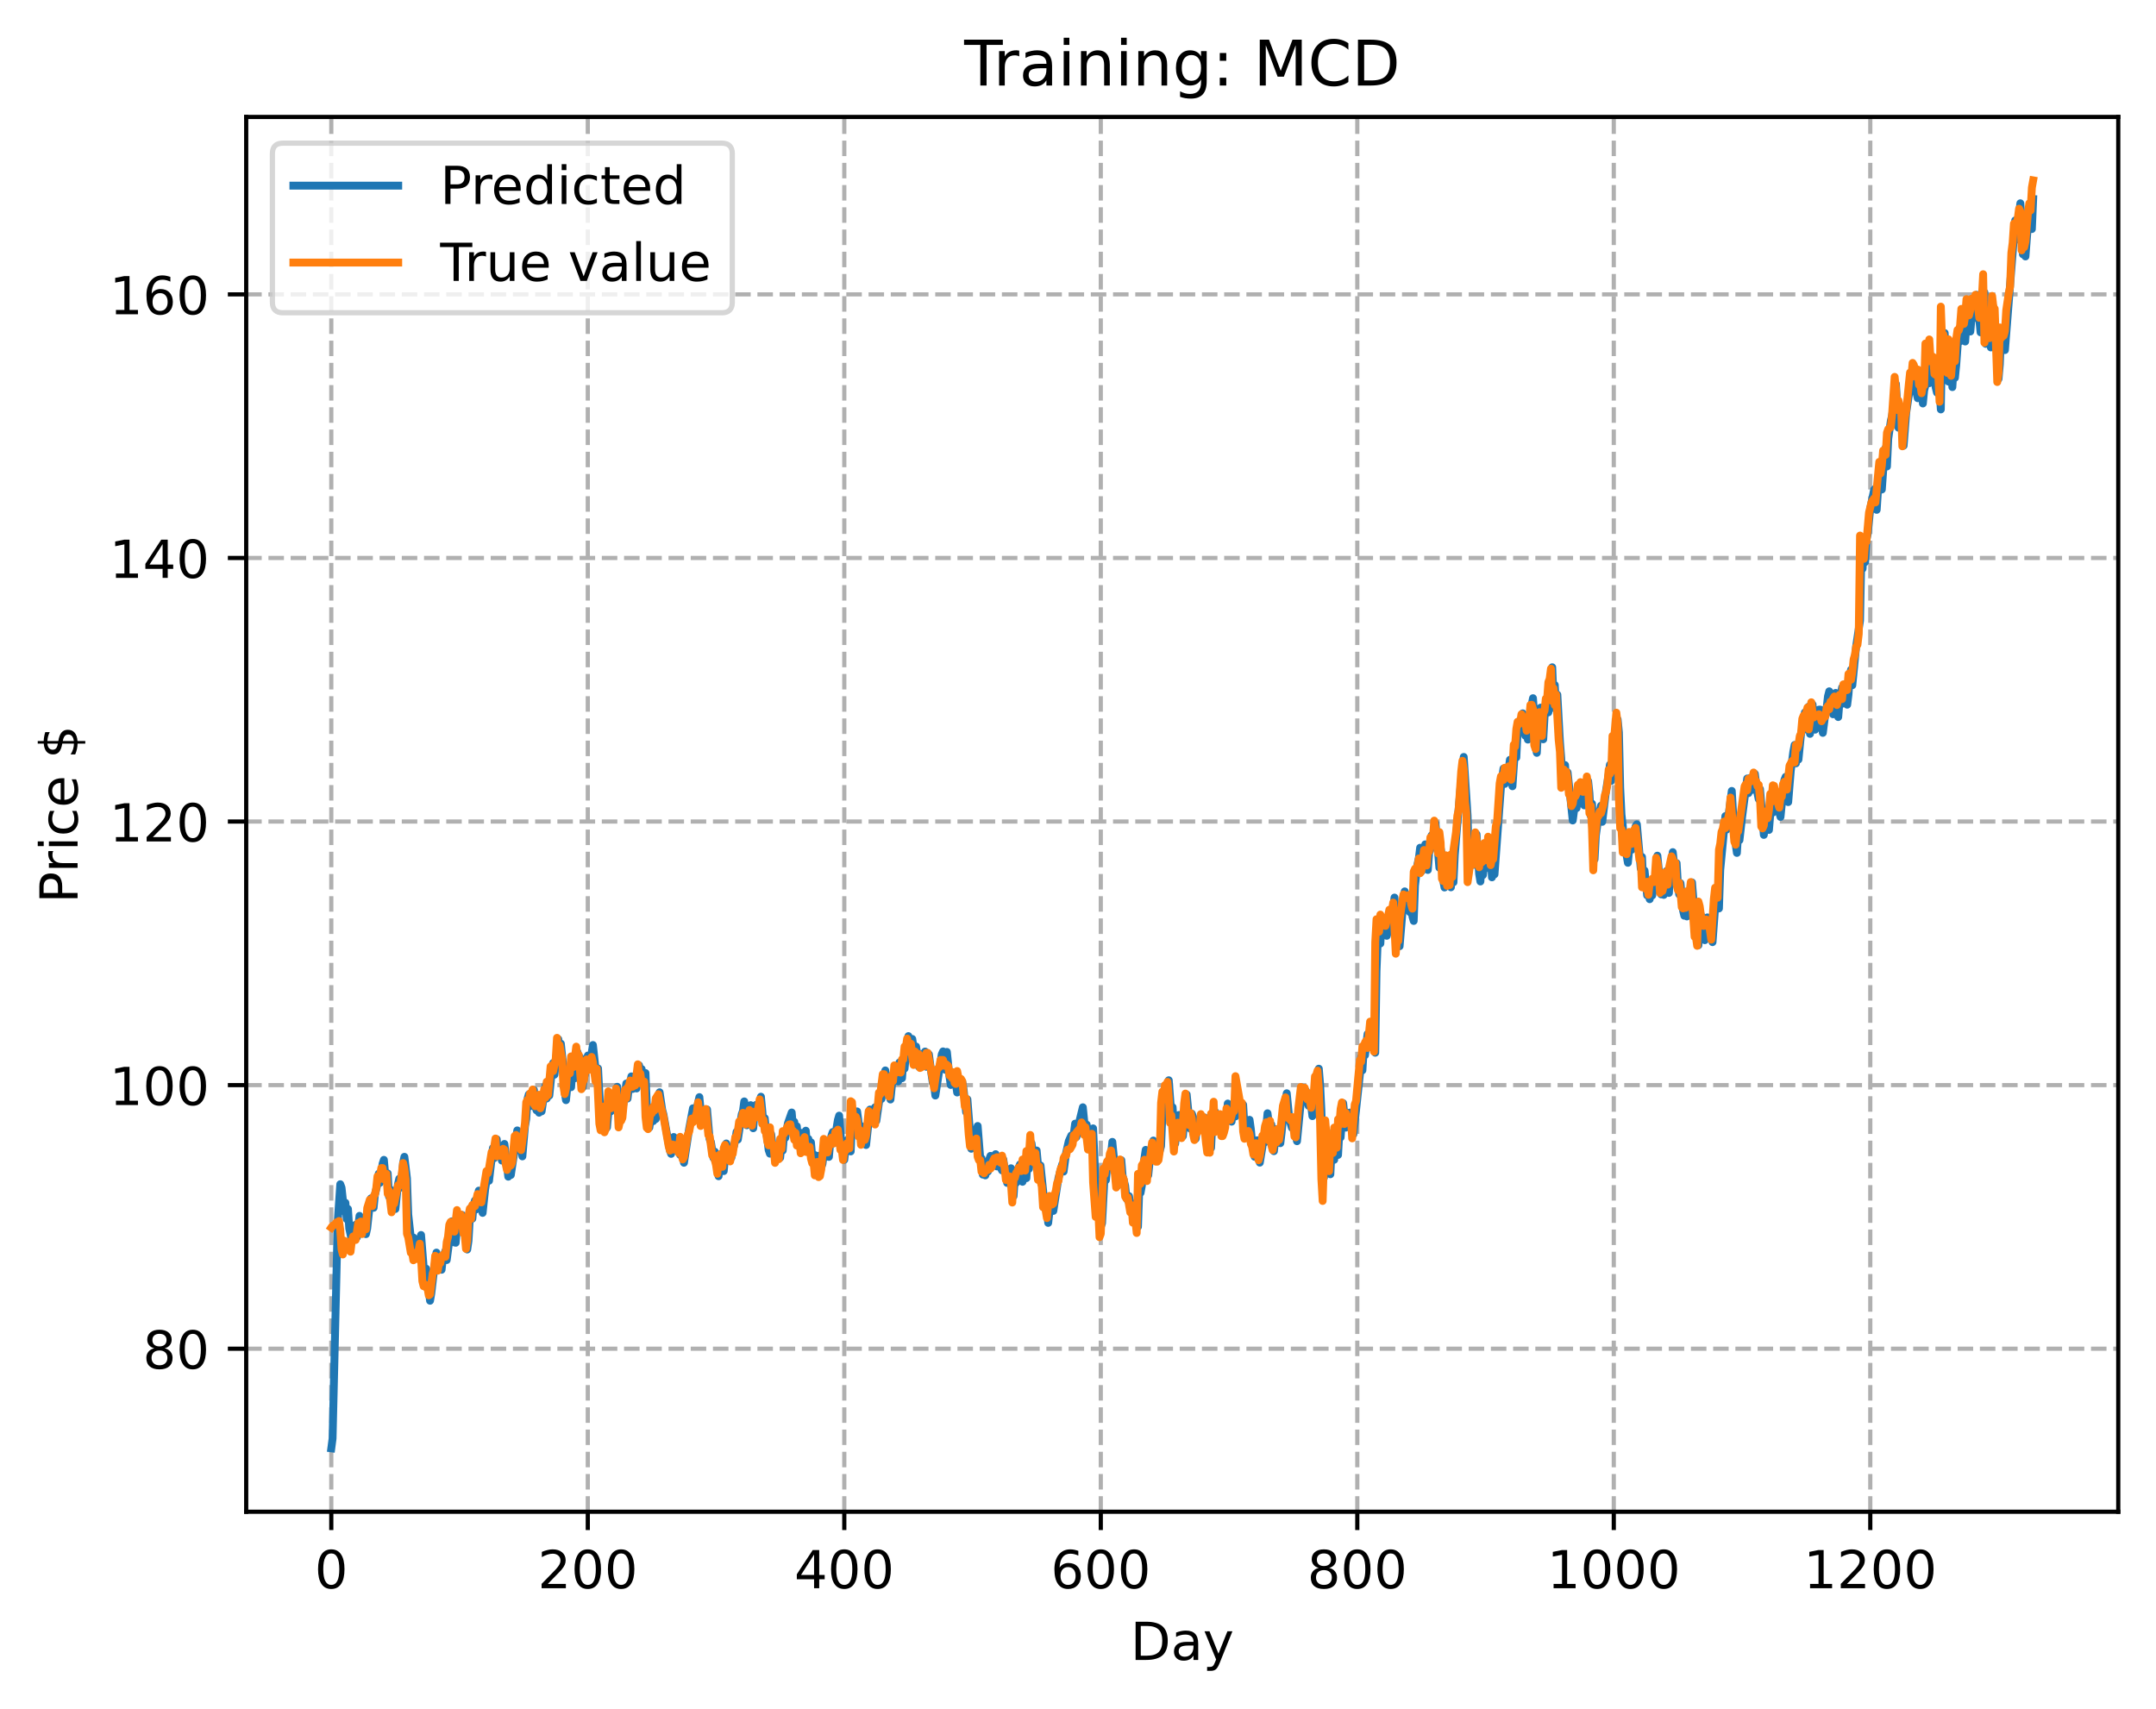<?xml version="1.0" encoding="utf-8" standalone="no"?>
<!DOCTYPE svg PUBLIC "-//W3C//DTD SVG 1.1//EN"
  "http://www.w3.org/Graphics/SVG/1.1/DTD/svg11.dtd">
<!-- Created with matplotlib (https://matplotlib.org/) -->
<svg height="325.986pt" version="1.1" viewBox="0 0 411.286 325.986" width="411.286pt" xmlns="http://www.w3.org/2000/svg" xmlns:xlink="http://www.w3.org/1999/xlink">
 <defs>
  <style type="text/css">
*{stroke-linecap:butt;stroke-linejoin:round;}
  </style>
 </defs>
 <g id="figure_1">
  <g id="patch_1">
   <path d="M 0 325.986 
L 411.286 325.986 
L 411.286 0 
L 0 0 
z
" style="fill:#ffffff;"/>
  </g>
  <g id="axes_1">
   <g id="patch_2">
    <path d="M 46.966 288.43 
L 404.086 288.43 
L 404.086 22.318 
L 46.966 22.318 
z
" style="fill:#ffffff;"/>
   </g>
   <g id="matplotlib.axis_1">
    <g id="xtick_1">
     <g id="line2d_1">
      <path clip-path="url(#pa6b9594890)" d="M 63.198 288.43 
L 63.198 22.318 
" style="fill:none;stroke:#b0b0b0;stroke-dasharray:2.96,1.28;stroke-dashoffset:0;stroke-width:0.8;"/>
     </g>
     <g id="line2d_2">
      <defs>
       <path d="M 0 0 
L 0 3.5 
" id="m66de64219c" style="stroke:#000000;stroke-width:0.8;"/>
      </defs>
      <g>
       <use style="stroke:#000000;stroke-width:0.8;" x="63.198" xlink:href="#m66de64219c" y="288.43"/>
      </g>
     </g>
     <g id="text_1">
      <!-- 0 -->
      <defs>
       <path d="M 31.781 66.406 
Q 24.172 66.406 20.328 58.906 
Q 16.5 51.422 16.5 36.375 
Q 16.5 21.391 20.328 13.891 
Q 24.172 6.391 31.781 6.391 
Q 39.453 6.391 43.281 13.891 
Q 47.125 21.391 47.125 36.375 
Q 47.125 51.422 43.281 58.906 
Q 39.453 66.406 31.781 66.406 
z
M 31.781 74.219 
Q 44.047 74.219 50.516 64.516 
Q 56.984 54.828 56.984 36.375 
Q 56.984 17.969 50.516 8.266 
Q 44.047 -1.422 31.781 -1.422 
Q 19.531 -1.422 13.062 8.266 
Q 6.594 17.969 6.594 36.375 
Q 6.594 54.828 13.062 64.516 
Q 19.531 74.219 31.781 74.219 
z
" id="DejaVuSans-48"/>
      </defs>
      <g transform="translate(60.017 303.029)scale(0.1 -0.1)">
       <use xlink:href="#DejaVuSans-48"/>
      </g>
     </g>
    </g>
    <g id="xtick_2">
     <g id="line2d_3">
      <path clip-path="url(#pa6b9594890)" d="M 112.129 288.43 
L 112.129 22.318 
" style="fill:none;stroke:#b0b0b0;stroke-dasharray:2.96,1.28;stroke-dashoffset:0;stroke-width:0.8;"/>
     </g>
     <g id="line2d_4">
      <g>
       <use style="stroke:#000000;stroke-width:0.8;" x="112.129" xlink:href="#m66de64219c" y="288.43"/>
      </g>
     </g>
     <g id="text_2">
      <!-- 200 -->
      <defs>
       <path d="M 19.188 8.297 
L 53.609 8.297 
L 53.609 0 
L 7.328 0 
L 7.328 8.297 
Q 12.938 14.109 22.625 23.891 
Q 32.328 33.688 34.812 36.531 
Q 39.547 41.844 41.422 45.531 
Q 43.312 49.219 43.312 52.781 
Q 43.312 58.594 39.234 62.25 
Q 35.156 65.922 28.609 65.922 
Q 23.969 65.922 18.812 64.312 
Q 13.672 62.703 7.812 59.422 
L 7.812 69.391 
Q 13.766 71.781 18.938 73 
Q 24.125 74.219 28.422 74.219 
Q 39.75 74.219 46.484 68.547 
Q 53.219 62.891 53.219 53.422 
Q 53.219 48.922 51.531 44.891 
Q 49.859 40.875 45.406 35.406 
Q 44.188 33.984 37.641 27.219 
Q 31.109 20.453 19.188 8.297 
z
" id="DejaVuSans-50"/>
      </defs>
      <g transform="translate(102.585 303.029)scale(0.1 -0.1)">
       <use xlink:href="#DejaVuSans-50"/>
       <use x="63.623" xlink:href="#DejaVuSans-48"/>
       <use x="127.246" xlink:href="#DejaVuSans-48"/>
      </g>
     </g>
    </g>
    <g id="xtick_3">
     <g id="line2d_5">
      <path clip-path="url(#pa6b9594890)" d="M 161.06 288.43 
L 161.06 22.318 
" style="fill:none;stroke:#b0b0b0;stroke-dasharray:2.96,1.28;stroke-dashoffset:0;stroke-width:0.8;"/>
     </g>
     <g id="line2d_6">
      <g>
       <use style="stroke:#000000;stroke-width:0.8;" x="161.06" xlink:href="#m66de64219c" y="288.43"/>
      </g>
     </g>
     <g id="text_3">
      <!-- 400 -->
      <defs>
       <path d="M 37.797 64.312 
L 12.891 25.391 
L 37.797 25.391 
z
M 35.203 72.906 
L 47.609 72.906 
L 47.609 25.391 
L 58.016 25.391 
L 58.016 17.188 
L 47.609 17.188 
L 47.609 0 
L 37.797 0 
L 37.797 17.188 
L 4.891 17.188 
L 4.891 26.703 
z
" id="DejaVuSans-52"/>
      </defs>
      <g transform="translate(151.516 303.029)scale(0.1 -0.1)">
       <use xlink:href="#DejaVuSans-52"/>
       <use x="63.623" xlink:href="#DejaVuSans-48"/>
       <use x="127.246" xlink:href="#DejaVuSans-48"/>
      </g>
     </g>
    </g>
    <g id="xtick_4">
     <g id="line2d_7">
      <path clip-path="url(#pa6b9594890)" d="M 209.99 288.43 
L 209.99 22.318 
" style="fill:none;stroke:#b0b0b0;stroke-dasharray:2.96,1.28;stroke-dashoffset:0;stroke-width:0.8;"/>
     </g>
     <g id="line2d_8">
      <g>
       <use style="stroke:#000000;stroke-width:0.8;" x="209.99" xlink:href="#m66de64219c" y="288.43"/>
      </g>
     </g>
     <g id="text_4">
      <!-- 600 -->
      <defs>
       <path d="M 33.016 40.375 
Q 26.375 40.375 22.484 35.828 
Q 18.609 31.297 18.609 23.391 
Q 18.609 15.531 22.484 10.953 
Q 26.375 6.391 33.016 6.391 
Q 39.656 6.391 43.531 10.953 
Q 47.406 15.531 47.406 23.391 
Q 47.406 31.297 43.531 35.828 
Q 39.656 40.375 33.016 40.375 
z
M 52.594 71.297 
L 52.594 62.312 
Q 48.875 64.062 45.094 64.984 
Q 41.312 65.922 37.594 65.922 
Q 27.828 65.922 22.672 59.328 
Q 17.531 52.734 16.797 39.406 
Q 19.672 43.656 24.016 45.922 
Q 28.375 48.188 33.594 48.188 
Q 44.578 48.188 50.953 41.516 
Q 57.328 34.859 57.328 23.391 
Q 57.328 12.156 50.688 5.359 
Q 44.047 -1.422 33.016 -1.422 
Q 20.359 -1.422 13.672 8.266 
Q 6.984 17.969 6.984 36.375 
Q 6.984 53.656 15.188 63.938 
Q 23.391 74.219 37.203 74.219 
Q 40.922 74.219 44.703 73.484 
Q 48.484 72.75 52.594 71.297 
z
" id="DejaVuSans-54"/>
      </defs>
      <g transform="translate(200.446 303.029)scale(0.1 -0.1)">
       <use xlink:href="#DejaVuSans-54"/>
       <use x="63.623" xlink:href="#DejaVuSans-48"/>
       <use x="127.246" xlink:href="#DejaVuSans-48"/>
      </g>
     </g>
    </g>
    <g id="xtick_5">
     <g id="line2d_9">
      <path clip-path="url(#pa6b9594890)" d="M 258.921 288.43 
L 258.921 22.318 
" style="fill:none;stroke:#b0b0b0;stroke-dasharray:2.96,1.28;stroke-dashoffset:0;stroke-width:0.8;"/>
     </g>
     <g id="line2d_10">
      <g>
       <use style="stroke:#000000;stroke-width:0.8;" x="258.921" xlink:href="#m66de64219c" y="288.43"/>
      </g>
     </g>
     <g id="text_5">
      <!-- 800 -->
      <defs>
       <path d="M 31.781 34.625 
Q 24.75 34.625 20.719 30.859 
Q 16.703 27.094 16.703 20.516 
Q 16.703 13.922 20.719 10.156 
Q 24.75 6.391 31.781 6.391 
Q 38.812 6.391 42.859 10.172 
Q 46.922 13.969 46.922 20.516 
Q 46.922 27.094 42.891 30.859 
Q 38.875 34.625 31.781 34.625 
z
M 21.922 38.812 
Q 15.578 40.375 12.031 44.719 
Q 8.5 49.078 8.5 55.328 
Q 8.5 64.062 14.719 69.141 
Q 20.953 74.219 31.781 74.219 
Q 42.672 74.219 48.875 69.141 
Q 55.078 64.062 55.078 55.328 
Q 55.078 49.078 51.531 44.719 
Q 48 40.375 41.703 38.812 
Q 48.828 37.156 52.797 32.312 
Q 56.781 27.484 56.781 20.516 
Q 56.781 9.906 50.312 4.234 
Q 43.844 -1.422 31.781 -1.422 
Q 19.734 -1.422 13.25 4.234 
Q 6.781 9.906 6.781 20.516 
Q 6.781 27.484 10.781 32.312 
Q 14.797 37.156 21.922 38.812 
z
M 18.312 54.391 
Q 18.312 48.734 21.844 45.562 
Q 25.391 42.391 31.781 42.391 
Q 38.141 42.391 41.719 45.562 
Q 45.312 48.734 45.312 54.391 
Q 45.312 60.062 41.719 63.234 
Q 38.141 66.406 31.781 66.406 
Q 25.391 66.406 21.844 63.234 
Q 18.312 60.062 18.312 54.391 
z
" id="DejaVuSans-56"/>
      </defs>
      <g transform="translate(249.377 303.029)scale(0.1 -0.1)">
       <use xlink:href="#DejaVuSans-56"/>
       <use x="63.623" xlink:href="#DejaVuSans-48"/>
       <use x="127.246" xlink:href="#DejaVuSans-48"/>
      </g>
     </g>
    </g>
    <g id="xtick_6">
     <g id="line2d_11">
      <path clip-path="url(#pa6b9594890)" d="M 307.851 288.43 
L 307.851 22.318 
" style="fill:none;stroke:#b0b0b0;stroke-dasharray:2.96,1.28;stroke-dashoffset:0;stroke-width:0.8;"/>
     </g>
     <g id="line2d_12">
      <g>
       <use style="stroke:#000000;stroke-width:0.8;" x="307.851" xlink:href="#m66de64219c" y="288.43"/>
      </g>
     </g>
     <g id="text_6">
      <!-- 1000 -->
      <defs>
       <path d="M 12.406 8.297 
L 28.516 8.297 
L 28.516 63.922 
L 10.984 60.406 
L 10.984 69.391 
L 28.422 72.906 
L 38.281 72.906 
L 38.281 8.297 
L 54.391 8.297 
L 54.391 0 
L 12.406 0 
z
" id="DejaVuSans-49"/>
      </defs>
      <g transform="translate(295.126 303.029)scale(0.1 -0.1)">
       <use xlink:href="#DejaVuSans-49"/>
       <use x="63.623" xlink:href="#DejaVuSans-48"/>
       <use x="127.246" xlink:href="#DejaVuSans-48"/>
       <use x="190.869" xlink:href="#DejaVuSans-48"/>
      </g>
     </g>
    </g>
    <g id="xtick_7">
     <g id="line2d_13">
      <path clip-path="url(#pa6b9594890)" d="M 356.782 288.43 
L 356.782 22.318 
" style="fill:none;stroke:#b0b0b0;stroke-dasharray:2.96,1.28;stroke-dashoffset:0;stroke-width:0.8;"/>
     </g>
     <g id="line2d_14">
      <g>
       <use style="stroke:#000000;stroke-width:0.8;" x="356.782" xlink:href="#m66de64219c" y="288.43"/>
      </g>
     </g>
     <g id="text_7">
      <!-- 1200 -->
      <g transform="translate(344.057 303.029)scale(0.1 -0.1)">
       <use xlink:href="#DejaVuSans-49"/>
       <use x="63.623" xlink:href="#DejaVuSans-50"/>
       <use x="127.246" xlink:href="#DejaVuSans-48"/>
       <use x="190.869" xlink:href="#DejaVuSans-48"/>
      </g>
     </g>
    </g>
    <g id="text_8">
     <!-- Day -->
     <defs>
      <path d="M 19.672 64.797 
L 19.672 8.109 
L 31.594 8.109 
Q 46.688 8.109 53.688 14.938 
Q 60.688 21.781 60.688 36.531 
Q 60.688 51.172 53.688 57.984 
Q 46.688 64.797 31.594 64.797 
z
M 9.812 72.906 
L 30.078 72.906 
Q 51.266 72.906 61.172 64.094 
Q 71.094 55.281 71.094 36.531 
Q 71.094 17.672 61.125 8.828 
Q 51.172 0 30.078 0 
L 9.812 0 
z
" id="DejaVuSans-68"/>
      <path d="M 34.281 27.484 
Q 23.391 27.484 19.188 25 
Q 14.984 22.516 14.984 16.5 
Q 14.984 11.719 18.141 8.906 
Q 21.297 6.109 26.703 6.109 
Q 34.188 6.109 38.703 11.406 
Q 43.219 16.703 43.219 25.484 
L 43.219 27.484 
z
M 52.203 31.203 
L 52.203 0 
L 43.219 0 
L 43.219 8.297 
Q 40.141 3.328 35.547 0.953 
Q 30.953 -1.422 24.312 -1.422 
Q 15.922 -1.422 10.953 3.297 
Q 6 8.016 6 15.922 
Q 6 25.141 12.172 29.828 
Q 18.359 34.516 30.609 34.516 
L 43.219 34.516 
L 43.219 35.406 
Q 43.219 41.609 39.141 45 
Q 35.062 48.391 27.688 48.391 
Q 23 48.391 18.547 47.266 
Q 14.109 46.141 10.016 43.891 
L 10.016 52.203 
Q 14.938 54.109 19.578 55.047 
Q 24.219 56 28.609 56 
Q 40.484 56 46.344 49.844 
Q 52.203 43.703 52.203 31.203 
z
" id="DejaVuSans-97"/>
      <path d="M 32.172 -5.078 
Q 28.375 -14.844 24.75 -17.812 
Q 21.141 -20.797 15.094 -20.797 
L 7.906 -20.797 
L 7.906 -13.281 
L 13.188 -13.281 
Q 16.891 -13.281 18.938 -11.516 
Q 21 -9.766 23.484 -3.219 
L 25.094 0.875 
L 2.984 54.688 
L 12.5 54.688 
L 29.594 11.922 
L 46.688 54.688 
L 56.203 54.688 
z
" id="DejaVuSans-121"/>
     </defs>
     <g transform="translate(215.652 316.707)scale(0.1 -0.1)">
      <use xlink:href="#DejaVuSans-68"/>
      <use x="77.002" xlink:href="#DejaVuSans-97"/>
      <use x="138.281" xlink:href="#DejaVuSans-121"/>
     </g>
    </g>
   </g>
   <g id="matplotlib.axis_2">
    <g id="ytick_1">
     <g id="line2d_15">
      <path clip-path="url(#pa6b9594890)" d="M 46.966 257.326 
L 404.086 257.326 
" style="fill:none;stroke:#b0b0b0;stroke-dasharray:2.96,1.28;stroke-dashoffset:0;stroke-width:0.8;"/>
     </g>
     <g id="line2d_16">
      <defs>
       <path d="M 0 0 
L -3.5 0 
" id="m0a72280ae1" style="stroke:#000000;stroke-width:0.8;"/>
      </defs>
      <g>
       <use style="stroke:#000000;stroke-width:0.8;" x="46.966" xlink:href="#m0a72280ae1" y="257.326"/>
      </g>
     </g>
     <g id="text_9">
      <!-- 80 -->
      <g transform="translate(27.241 261.125)scale(0.1 -0.1)">
       <use xlink:href="#DejaVuSans-56"/>
       <use x="63.623" xlink:href="#DejaVuSans-48"/>
      </g>
     </g>
    </g>
    <g id="ytick_2">
     <g id="line2d_17">
      <path clip-path="url(#pa6b9594890)" d="M 46.966 207.036 
L 404.086 207.036 
" style="fill:none;stroke:#b0b0b0;stroke-dasharray:2.96,1.28;stroke-dashoffset:0;stroke-width:0.8;"/>
     </g>
     <g id="line2d_18">
      <g>
       <use style="stroke:#000000;stroke-width:0.8;" x="46.966" xlink:href="#m0a72280ae1" y="207.036"/>
      </g>
     </g>
     <g id="text_10">
      <!-- 100 -->
      <g transform="translate(20.878 210.835)scale(0.1 -0.1)">
       <use xlink:href="#DejaVuSans-49"/>
       <use x="63.623" xlink:href="#DejaVuSans-48"/>
       <use x="127.246" xlink:href="#DejaVuSans-48"/>
      </g>
     </g>
    </g>
    <g id="ytick_3">
     <g id="line2d_19">
      <path clip-path="url(#pa6b9594890)" d="M 46.966 156.745 
L 404.086 156.745 
" style="fill:none;stroke:#b0b0b0;stroke-dasharray:2.96,1.28;stroke-dashoffset:0;stroke-width:0.8;"/>
     </g>
     <g id="line2d_20">
      <g>
       <use style="stroke:#000000;stroke-width:0.8;" x="46.966" xlink:href="#m0a72280ae1" y="156.745"/>
      </g>
     </g>
     <g id="text_11">
      <!-- 120 -->
      <g transform="translate(20.878 160.545)scale(0.1 -0.1)">
       <use xlink:href="#DejaVuSans-49"/>
       <use x="63.623" xlink:href="#DejaVuSans-50"/>
       <use x="127.246" xlink:href="#DejaVuSans-48"/>
      </g>
     </g>
    </g>
    <g id="ytick_4">
     <g id="line2d_21">
      <path clip-path="url(#pa6b9594890)" d="M 46.966 106.455 
L 404.086 106.455 
" style="fill:none;stroke:#b0b0b0;stroke-dasharray:2.96,1.28;stroke-dashoffset:0;stroke-width:0.8;"/>
     </g>
     <g id="line2d_22">
      <g>
       <use style="stroke:#000000;stroke-width:0.8;" x="46.966" xlink:href="#m0a72280ae1" y="106.455"/>
      </g>
     </g>
     <g id="text_12">
      <!-- 140 -->
      <g transform="translate(20.878 110.254)scale(0.1 -0.1)">
       <use xlink:href="#DejaVuSans-49"/>
       <use x="63.623" xlink:href="#DejaVuSans-52"/>
       <use x="127.246" xlink:href="#DejaVuSans-48"/>
      </g>
     </g>
    </g>
    <g id="ytick_5">
     <g id="line2d_23">
      <path clip-path="url(#pa6b9594890)" d="M 46.966 56.165 
L 404.086 56.165 
" style="fill:none;stroke:#b0b0b0;stroke-dasharray:2.96,1.28;stroke-dashoffset:0;stroke-width:0.8;"/>
     </g>
     <g id="line2d_24">
      <g>
       <use style="stroke:#000000;stroke-width:0.8;" x="46.966" xlink:href="#m0a72280ae1" y="56.165"/>
      </g>
     </g>
     <g id="text_13">
      <!-- 160 -->
      <g transform="translate(20.878 59.964)scale(0.1 -0.1)">
       <use xlink:href="#DejaVuSans-49"/>
       <use x="63.623" xlink:href="#DejaVuSans-54"/>
       <use x="127.246" xlink:href="#DejaVuSans-48"/>
      </g>
     </g>
    </g>
    <g id="text_14">
     <!-- Price $ -->
     <defs>
      <path d="M 19.672 64.797 
L 19.672 37.406 
L 32.078 37.406 
Q 38.969 37.406 42.719 40.969 
Q 46.484 44.531 46.484 51.125 
Q 46.484 57.672 42.719 61.234 
Q 38.969 64.797 32.078 64.797 
z
M 9.812 72.906 
L 32.078 72.906 
Q 44.344 72.906 50.609 67.359 
Q 56.891 61.812 56.891 51.125 
Q 56.891 40.328 50.609 34.812 
Q 44.344 29.297 32.078 29.297 
L 19.672 29.297 
L 19.672 0 
L 9.812 0 
z
" id="DejaVuSans-80"/>
      <path d="M 41.109 46.297 
Q 39.594 47.172 37.812 47.578 
Q 36.031 48 33.891 48 
Q 26.266 48 22.188 43.047 
Q 18.109 38.094 18.109 28.812 
L 18.109 0 
L 9.078 0 
L 9.078 54.688 
L 18.109 54.688 
L 18.109 46.188 
Q 20.953 51.172 25.484 53.578 
Q 30.031 56 36.531 56 
Q 37.453 56 38.578 55.875 
Q 39.703 55.766 41.062 55.516 
z
" id="DejaVuSans-114"/>
      <path d="M 9.422 54.688 
L 18.406 54.688 
L 18.406 0 
L 9.422 0 
z
M 9.422 75.984 
L 18.406 75.984 
L 18.406 64.594 
L 9.422 64.594 
z
" id="DejaVuSans-105"/>
      <path d="M 48.781 52.594 
L 48.781 44.188 
Q 44.969 46.297 41.141 47.344 
Q 37.312 48.391 33.406 48.391 
Q 24.656 48.391 19.812 42.844 
Q 14.984 37.312 14.984 27.297 
Q 14.984 17.281 19.812 11.734 
Q 24.656 6.203 33.406 6.203 
Q 37.312 6.203 41.141 7.25 
Q 44.969 8.297 48.781 10.406 
L 48.781 2.094 
Q 45.016 0.344 40.984 -0.531 
Q 36.969 -1.422 32.422 -1.422 
Q 20.062 -1.422 12.781 6.344 
Q 5.516 14.109 5.516 27.297 
Q 5.516 40.672 12.859 48.328 
Q 20.219 56 33.016 56 
Q 37.156 56 41.109 55.141 
Q 45.062 54.297 48.781 52.594 
z
" id="DejaVuSans-99"/>
      <path d="M 56.203 29.594 
L 56.203 25.203 
L 14.891 25.203 
Q 15.484 15.922 20.484 11.062 
Q 25.484 6.203 34.422 6.203 
Q 39.594 6.203 44.453 7.469 
Q 49.312 8.734 54.109 11.281 
L 54.109 2.781 
Q 49.266 0.734 44.188 -0.344 
Q 39.109 -1.422 33.891 -1.422 
Q 20.797 -1.422 13.156 6.188 
Q 5.516 13.812 5.516 26.812 
Q 5.516 40.234 12.766 48.109 
Q 20.016 56 32.328 56 
Q 43.359 56 49.781 48.891 
Q 56.203 41.797 56.203 29.594 
z
M 47.219 32.234 
Q 47.125 39.594 43.094 43.984 
Q 39.062 48.391 32.422 48.391 
Q 24.906 48.391 20.391 44.141 
Q 15.875 39.891 15.188 32.172 
z
" id="DejaVuSans-101"/>
      <path id="DejaVuSans-32"/>
      <path d="M 33.797 -14.703 
L 28.906 -14.703 
L 28.859 0 
Q 23.734 0.094 18.609 1.188 
Q 13.484 2.297 8.297 4.5 
L 8.297 13.281 
Q 13.281 10.156 18.375 8.562 
Q 23.484 6.984 28.906 6.938 
L 28.906 29.203 
Q 18.109 30.953 13.203 35.156 
Q 8.297 39.359 8.297 46.688 
Q 8.297 54.641 13.625 59.219 
Q 18.953 63.812 28.906 64.5 
L 28.906 75.984 
L 33.797 75.984 
L 33.797 64.656 
Q 38.328 64.453 42.578 63.688 
Q 46.828 62.938 50.875 61.625 
L 50.875 53.078 
Q 46.828 55.125 42.547 56.25 
Q 38.281 57.375 33.797 57.562 
L 33.797 36.719 
Q 44.875 35.016 50.094 30.609 
Q 55.328 26.219 55.328 18.609 
Q 55.328 10.359 49.781 5.594 
Q 44.234 0.828 33.797 0.094 
z
M 28.906 37.594 
L 28.906 57.625 
Q 23.25 56.984 20.266 54.391 
Q 17.281 51.812 17.281 47.516 
Q 17.281 43.312 20.031 40.969 
Q 22.797 38.625 28.906 37.594 
z
M 33.797 28.219 
L 33.797 7.078 
Q 39.984 7.906 43.141 10.594 
Q 46.297 13.281 46.297 17.672 
Q 46.297 21.969 43.281 24.5 
Q 40.281 27.047 33.797 28.219 
z
" id="DejaVuSans-36"/>
     </defs>
     <g transform="translate(14.798 172.342)rotate(-90)scale(0.1 -0.1)">
      <use xlink:href="#DejaVuSans-80"/>
      <use x="58.553" xlink:href="#DejaVuSans-114"/>
      <use x="99.666" xlink:href="#DejaVuSans-105"/>
      <use x="127.449" xlink:href="#DejaVuSans-99"/>
      <use x="182.43" xlink:href="#DejaVuSans-101"/>
      <use x="243.953" xlink:href="#DejaVuSans-32"/>
      <use x="275.74" xlink:href="#DejaVuSans-36"/>
     </g>
    </g>
   </g>
   <g id="line2d_25">
    <path clip-path="url(#pa6b9594890)" d="M 63.198 276.334 
L 63.443 274.465 
L 64.422 233.14 
L 64.911 225.942 
L 65.156 226.6 
L 65.645 231.12 
L 65.89 229.48 
L 66.134 232.587 
L 66.379 230.661 
L 66.623 234.382 
L 67.113 236.636 
L 67.357 234.586 
L 67.602 233.965 
L 67.847 233.677 
L 68.091 236.069 
L 68.581 231.979 
L 68.825 234.602 
L 69.07 232.745 
L 69.315 235.291 
L 69.559 233.072 
L 69.804 235.469 
L 70.049 234.378 
L 70.538 229.844 
L 70.783 228.631 
L 71.027 230.021 
L 71.272 230.442 
L 71.517 227.951 
L 72.006 225.929 
L 72.251 223.927 
L 72.495 225.654 
L 72.984 222.039 
L 73.229 221.293 
L 73.474 223.923 
L 73.718 225.332 
L 73.963 223.876 
L 74.208 228.299 
L 74.452 226.948 
L 74.697 229.814 
L 74.942 230.554 
L 75.186 230.152 
L 75.431 230.671 
L 75.92 225.916 
L 76.165 224.892 
L 76.41 226.601 
L 76.654 224.721 
L 76.899 221.872 
L 77.144 220.71 
L 77.633 224.817 
L 77.878 231.726 
L 78.367 236.165 
L 78.611 238.25 
L 78.856 236.11 
L 79.101 239.02 
L 79.345 239.328 
L 80.324 235.626 
L 81.058 244.749 
L 81.303 242.058 
L 81.547 245.844 
L 81.792 246.15 
L 82.037 248.174 
L 82.281 246.727 
L 82.771 242.518 
L 83.26 238.987 
L 83.505 240.838 
L 83.749 241.74 
L 83.994 240.148 
L 84.239 242.263 
L 84.483 240.079 
L 84.972 238.653 
L 85.217 240.412 
L 86.196 233.023 
L 86.685 237.048 
L 86.93 237.114 
L 87.174 234.16 
L 87.419 232.71 
L 87.664 234.474 
L 88.153 231.801 
L 88.398 234.117 
L 88.887 235.929 
L 89.132 238.398 
L 89.376 236.706 
L 89.621 232.358 
L 89.866 230.393 
L 90.11 232.518 
L 90.355 229.902 
L 90.599 229.056 
L 90.844 230.75 
L 91.333 227.167 
L 92.067 231.414 
L 92.557 226.844 
L 93.046 223.885 
L 93.291 225.285 
L 94.025 219.049 
L 94.269 220.977 
L 94.759 217.356 
L 95.003 220.422 
L 95.248 219.4 
L 95.493 218.941 
L 95.737 221.429 
L 96.227 218.252 
L 96.96 224.505 
L 97.205 222.694 
L 97.45 224.183 
L 98.184 219.301 
L 98.673 215.673 
L 98.918 218.469 
L 99.162 217.04 
L 99.652 220.631 
L 100.141 214.94 
L 100.386 213.513 
L 100.63 209.659 
L 100.875 208.806 
L 101.12 211.062 
L 101.364 208.803 
L 101.609 210.149 
L 101.854 207.951 
L 102.098 211.029 
L 102.343 211.844 
L 102.587 209.702 
L 102.832 212.297 
L 103.077 209.615 
L 103.321 212.047 
L 104.055 207.124 
L 104.3 209.59 
L 104.545 206.567 
L 104.789 209.03 
L 105.279 204.203 
L 105.523 202.812 
L 105.768 205.05 
L 106.502 198.264 
L 106.747 201.943 
L 106.991 199.115 
L 107.481 203.846 
L 107.725 208.335 
L 107.97 209.907 
L 108.459 205.067 
L 108.948 207.433 
L 109.193 203.964 
L 109.682 205.721 
L 110.172 200.762 
L 110.416 202.777 
L 110.661 201.734 
L 111.15 207.463 
L 111.395 205.674 
L 111.64 204.746 
L 112.129 201.41 
L 112.374 203.693 
L 112.618 201.807 
L 112.863 200.911 
L 113.108 199.382 
L 113.842 206.038 
L 114.086 203.85 
L 114.575 213.281 
L 114.82 214.591 
L 115.065 212.363 
L 115.309 211.427 
L 115.554 215.399 
L 115.799 215.087 
L 116.288 209.467 
L 116.533 212.042 
L 117.022 209.318 
L 117.267 211.31 
L 117.756 207.349 
L 118.001 209.917 
L 118.245 213.852 
L 118.49 212.234 
L 118.735 211.658 
L 118.979 210.301 
L 119.469 206.731 
L 119.713 209.601 
L 119.958 207.6 
L 120.447 205.366 
L 120.692 207.766 
L 120.936 206.213 
L 121.181 205.557 
L 121.426 207.676 
L 121.915 203.258 
L 122.16 205.594 
L 122.404 203.966 
L 122.649 206.739 
L 122.894 205.417 
L 123.138 204.728 
L 123.383 210.86 
L 123.872 215.131 
L 124.362 211.898 
L 124.606 213.912 
L 124.851 211.81 
L 125.096 213.504 
L 125.585 209.536 
L 125.83 208.397 
L 126.319 211.725 
L 126.563 212.636 
L 127.787 219.499 
L 128.031 220.155 
L 128.276 217.888 
L 128.521 216.928 
L 128.765 218.476 
L 129.01 217.887 
L 129.255 219.292 
L 129.499 218.284 
L 129.744 220.349 
L 129.989 218.134 
L 130.478 221.849 
L 130.967 218.648 
L 131.457 215.392 
L 132.191 211.452 
L 132.435 213.548 
L 133.414 209.322 
L 133.903 214.444 
L 134.392 211.659 
L 134.637 213.623 
L 134.882 211.684 
L 135.371 217.357 
L 135.616 217.878 
L 136.105 220.931 
L 136.35 219.725 
L 136.839 222.803 
L 137.084 224.42 
L 137.328 221.524 
L 137.573 220.154 
L 137.818 221.325 
L 138.062 223.438 
L 138.551 218.165 
L 138.796 219.296 
L 139.041 221.458 
L 139.285 219.24 
L 139.53 220.855 
L 139.775 219.273 
L 140.019 218.641 
L 140.264 217.571 
L 140.509 215.94 
L 140.753 217.422 
L 141.487 212.622 
L 141.732 211.945 
L 141.977 210.142 
L 142.466 214.694 
L 143.2 210.856 
L 143.689 215.265 
L 143.934 212.24 
L 144.178 210.829 
L 144.423 212.829 
L 144.668 211.032 
L 144.912 210.392 
L 145.157 209.244 
L 145.646 214.407 
L 145.891 213.343 
L 146.136 215.909 
L 146.38 217.26 
L 146.625 219.405 
L 146.87 220.115 
L 147.114 216.401 
L 147.359 218.48 
L 147.604 218.665 
L 147.848 219.102 
L 148.093 221.222 
L 148.338 220.296 
L 148.582 218.477 
L 148.827 220.884 
L 149.072 218.284 
L 149.316 219.516 
L 149.561 216.455 
L 149.806 217.098 
L 150.295 214.341 
L 151.029 212.254 
L 151.273 215.162 
L 151.518 214.032 
L 151.763 216.519 
L 152.007 214.88 
L 152.252 217.873 
L 152.741 216.129 
L 152.986 219.123 
L 153.231 217.734 
L 153.475 217.008 
L 153.72 215.728 
L 153.965 218.775 
L 154.209 217.293 
L 154.454 219.814 
L 154.699 217.941 
L 154.943 220.652 
L 155.188 221.635 
L 155.433 220.372 
L 155.677 223.187 
L 156.166 220.522 
L 156.411 223.463 
L 156.9 222.052 
L 157.39 218.155 
L 157.634 220.691 
L 157.879 219.051 
L 158.124 220.729 
L 158.368 218.092 
L 158.613 216.69 
L 158.858 215.98 
L 159.102 218.108 
L 159.836 213.687 
L 160.081 212.857 
L 160.57 219.288 
L 160.815 218.149 
L 161.06 221.286 
L 161.304 219.078 
L 161.549 218.639 
L 161.794 217.375 
L 162.283 219.685 
L 162.527 213.394 
L 162.772 213.924 
L 163.017 215.126 
L 163.506 212.052 
L 163.751 213.842 
L 163.995 216.711 
L 164.24 214.817 
L 164.485 217.801 
L 164.729 215.755 
L 164.974 218.027 
L 165.219 218.462 
L 165.953 211.69 
L 166.442 213.774 
L 166.931 211.266 
L 167.176 213.853 
L 167.665 210.439 
L 167.91 208.457 
L 168.154 209.678 
L 168.644 205.25 
L 168.888 204.23 
L 169.378 207.836 
L 169.867 209.779 
L 170.356 205.061 
L 170.601 206.026 
L 170.846 203.419 
L 171.09 204.033 
L 171.335 206.329 
L 171.58 202.708 
L 171.824 204.845 
L 172.069 205.728 
L 172.314 202.594 
L 172.558 203.883 
L 172.803 201.276 
L 173.048 200.878 
L 173.292 197.684 
L 173.782 201.662 
L 174.026 198.222 
L 174.515 201.467 
L 174.76 199.671 
L 175.249 203.476 
L 175.494 201.075 
L 175.739 203.465 
L 175.983 202.852 
L 176.473 200.627 
L 176.717 203.539 
L 176.962 200.952 
L 177.207 201.166 
L 177.696 204.944 
L 177.941 206.634 
L 178.185 206.981 
L 178.43 209.025 
L 179.653 201.156 
L 179.898 200.603 
L 180.387 204.132 
L 180.632 200.696 
L 181.121 205.375 
L 181.366 207.002 
L 181.61 205.557 
L 181.855 206.907 
L 182.1 205.179 
L 182.589 208.445 
L 182.834 205.91 
L 183.323 207.835 
L 183.568 206.395 
L 183.812 207.835 
L 184.302 212.202 
L 184.546 209.747 
L 185.28 219.174 
L 186.014 216.631 
L 186.503 214.829 
L 186.993 221.015 
L 187.237 221.007 
L 187.482 224.107 
L 187.727 222.963 
L 187.971 224.259 
L 188.216 222.549 
L 188.461 223.534 
L 188.705 221.23 
L 188.95 220.533 
L 189.195 221.66 
L 189.684 220.485 
L 189.929 220.205 
L 190.173 222.548 
L 190.418 221.194 
L 190.663 222.349 
L 191.152 223.308 
L 191.397 221.214 
L 191.641 222.996 
L 191.886 223.853 
L 192.13 225.693 
L 192.375 223.142 
L 192.62 224.713 
L 192.864 222.895 
L 193.354 228.223 
L 193.598 224.551 
L 193.843 225.684 
L 194.088 223.321 
L 194.577 222.16 
L 195.066 225.478 
L 195.311 222.874 
L 195.8 224.788 
L 196.045 220.908 
L 196.29 223.007 
L 196.779 218.128 
L 197.268 221.616 
L 197.513 221.124 
L 197.758 219.507 
L 198.247 224.822 
L 198.491 222.365 
L 199.225 229.421 
L 199.47 228.337 
L 199.959 233.322 
L 200.449 228.853 
L 200.693 230.741 
L 200.938 231.039 
L 201.917 224.745 
L 202.651 222.1 
L 202.895 223.533 
L 203.385 219.911 
L 203.874 217.738 
L 204.363 216.649 
L 204.608 216.55 
L 204.852 216.202 
L 205.097 214.38 
L 205.342 216.929 
L 205.831 214.251 
L 206.565 211.26 
L 207.054 216.113 
L 207.299 214.569 
L 207.788 219.297 
L 208.522 215.289 
L 209.012 225.912 
L 209.256 229.706 
L 209.501 228.146 
L 209.746 230.377 
L 209.99 234.045 
L 210.235 233.377 
L 210.724 224.196 
L 210.969 225.174 
L 211.213 222.466 
L 211.458 221.315 
L 211.703 222.709 
L 212.192 217.86 
L 212.681 222.865 
L 213.171 226.233 
L 213.415 225.018 
L 213.66 222.478 
L 213.905 221.353 
L 214.149 224.305 
L 214.639 226.235 
L 214.883 228.537 
L 215.128 229.027 
L 215.373 228.208 
L 215.862 231.298 
L 216.106 229.602 
L 216.351 231.882 
L 216.596 229.926 
L 217.085 234.059 
L 217.33 226.834 
L 217.574 227.583 
L 217.819 226.242 
L 218.308 221.028 
L 218.553 219.39 
L 218.798 221.255 
L 219.042 224.236 
L 219.287 221.879 
L 219.532 221.141 
L 220.021 217.61 
L 220.266 220.31 
L 220.51 219.205 
L 220.755 221.284 
L 221.489 218.683 
L 221.734 212.827 
L 221.978 210.259 
L 222.223 212.061 
L 222.467 207.887 
L 222.712 209.164 
L 222.957 206.107 
L 223.446 212.59 
L 223.691 211.246 
L 224.18 218.212 
L 224.425 215.949 
L 224.669 214.766 
L 224.914 212.73 
L 225.159 215.633 
L 225.403 214.076 
L 225.648 216.779 
L 226.382 208.83 
L 226.871 213.891 
L 227.116 215.371 
L 227.361 212.486 
L 227.605 213.168 
L 228.094 217.266 
L 228.339 215.216 
L 228.584 214.723 
L 228.828 213.923 
L 229.073 215.458 
L 229.318 213.103 
L 229.562 214.316 
L 229.807 213.219 
L 230.541 219.411 
L 230.786 217.091 
L 231.03 219.012 
L 231.275 213.994 
L 231.52 215.638 
L 231.764 212.061 
L 232.009 215.468 
L 232.498 213.296 
L 232.743 215.734 
L 232.988 213.01 
L 233.232 216.563 
L 233.966 213.187 
L 234.211 210.551 
L 234.455 213.654 
L 234.7 211.4 
L 234.945 214.006 
L 235.189 211.836 
L 235.434 211.098 
L 235.679 213.016 
L 235.923 207.976 
L 236.413 211.213 
L 236.657 211.37 
L 236.902 212.643 
L 237.147 210.778 
L 237.391 214.876 
L 237.636 216.386 
L 238.37 213.653 
L 238.615 215.41 
L 238.859 217.995 
L 239.349 220.712 
L 239.838 217.554 
L 240.327 221.825 
L 240.816 218.85 
L 241.061 217.022 
L 241.306 217.941 
L 241.795 212.402 
L 242.04 214.335 
L 242.284 217.347 
L 242.529 214.58 
L 242.774 218.06 
L 243.018 219.64 
L 243.508 215.43 
L 243.752 217.771 
L 243.997 215.852 
L 244.242 218.112 
L 244.486 216.061 
L 244.976 211.103 
L 245.465 208.586 
L 245.954 213.506 
L 246.443 215.17 
L 246.688 213.242 
L 247.177 216.656 
L 247.422 217.737 
L 248.401 207.493 
L 248.645 209.251 
L 248.89 210.153 
L 249.135 208.133 
L 249.379 210.01 
L 249.624 210.965 
L 249.869 208.807 
L 250.358 212.949 
L 250.603 210.316 
L 250.847 211.229 
L 251.092 208.05 
L 251.337 206.374 
L 251.581 203.902 
L 251.826 206.893 
L 252.07 211.87 
L 252.315 221.124 
L 252.56 224.69 
L 253.049 215.817 
L 253.783 224.042 
L 254.028 218.998 
L 254.272 219.487 
L 254.517 221.284 
L 254.762 217.129 
L 255.251 220.359 
L 255.496 216.019 
L 255.74 217.006 
L 256.23 210.486 
L 256.719 215.145 
L 256.964 212.841 
L 257.208 214.608 
L 257.453 212.282 
L 257.697 214.744 
L 257.942 212.187 
L 258.187 216.401 
L 259.41 205.057 
L 259.655 201.661 
L 259.899 204.214 
L 260.144 200.302 
L 260.389 201.335 
L 260.878 197.289 
L 261.123 199.483 
L 261.612 195.235 
L 262.101 198.482 
L 262.346 200.854 
L 262.591 185.226 
L 262.835 179.083 
L 263.08 179.351 
L 263.325 180.015 
L 263.569 175.36 
L 264.058 178.135 
L 264.548 178.547 
L 264.792 177.581 
L 265.282 174.114 
L 265.526 175.624 
L 266.016 171.25 
L 266.505 180.238 
L 266.75 178.086 
L 266.994 180.537 
L 267.484 174.594 
L 267.728 171.488 
L 267.973 170.07 
L 268.218 172.787 
L 268.462 170.992 
L 268.707 172.973 
L 268.952 174.024 
L 269.196 172.341 
L 269.441 174.836 
L 269.685 175.712 
L 269.93 169.006 
L 270.419 164.815 
L 270.664 163.73 
L 270.909 161.738 
L 271.153 166.281 
L 271.887 161.095 
L 272.132 163.054 
L 272.377 165.984 
L 272.621 162.765 
L 272.866 161.956 
L 273.111 159.37 
L 273.355 161.064 
L 273.845 157.107 
L 274.579 165.554 
L 274.823 161.812 
L 275.068 163.213 
L 275.313 168.018 
L 275.557 169.327 
L 276.046 163.612 
L 276.291 167.876 
L 276.536 165.156 
L 276.78 169.294 
L 277.025 164.947 
L 277.27 168.345 
L 277.514 163.171 
L 278.004 157.164 
L 278.738 148.851 
L 279.227 144.418 
L 279.961 155.613 
L 280.206 164.49 
L 280.695 161.092 
L 280.94 160.721 
L 281.184 164.999 
L 281.673 159.181 
L 282.163 166.709 
L 282.407 168.182 
L 282.652 164.282 
L 282.897 166.955 
L 283.141 164.954 
L 283.386 161.874 
L 283.631 165.59 
L 283.875 163.909 
L 284.12 160.278 
L 284.365 162.765 
L 284.609 167.393 
L 284.854 165.35 
L 285.099 166.82 
L 286.322 150.2 
L 286.811 146.629 
L 287.056 149.57 
L 287.301 146.611 
L 287.545 148.683 
L 288.034 144.964 
L 288.279 148.505 
L 288.524 150.014 
L 289.013 142.775 
L 289.258 144.527 
L 289.502 139.422 
L 289.747 137.632 
L 289.992 139.729 
L 290.481 136.101 
L 290.726 138.956 
L 290.97 140.38 
L 291.215 137.77 
L 291.46 141.111 
L 291.704 137.856 
L 291.949 136.938 
L 292.194 134.4 
L 292.438 133.209 
L 292.683 136.78 
L 292.928 142.517 
L 293.172 143.639 
L 293.417 138.923 
L 293.906 135.011 
L 294.395 141.054 
L 294.64 136.771 
L 294.885 135.502 
L 295.129 133.232 
L 295.374 135.92 
L 295.619 131.484 
L 295.863 129.992 
L 296.108 127.309 
L 296.353 133.206 
L 296.597 130.688 
L 296.842 135.411 
L 297.087 132.546 
L 297.576 141.472 
L 297.821 144.577 
L 298.065 150.039 
L 298.31 148.572 
L 298.555 145.969 
L 298.799 149.465 
L 299.044 147.367 
L 299.778 154.225 
L 300.022 156.54 
L 300.512 152.856 
L 300.756 154.188 
L 301.246 150.07 
L 301.49 152.748 
L 301.735 150.456 
L 301.98 152.58 
L 302.224 153.662 
L 302.469 151.08 
L 302.714 153.046 
L 302.958 149.025 
L 303.203 151.328 
L 303.448 155.645 
L 303.692 153.333 
L 303.937 157.632 
L 304.182 163.957 
L 304.426 159.451 
L 304.916 155.952 
L 305.405 153.734 
L 305.649 156.799 
L 306.383 150.768 
L 306.873 147.736 
L 307.117 145.889 
L 307.362 148.989 
L 307.607 146.268 
L 307.851 141.907 
L 308.096 144.475 
L 308.585 137.268 
L 308.83 139.746 
L 309.075 150.331 
L 309.319 155.414 
L 309.564 157.513 
L 309.809 161.53 
L 310.053 160.123 
L 310.298 163.214 
L 310.543 164.617 
L 311.032 159.449 
L 311.277 162.121 
L 312.01 157.663 
L 312.255 157.276 
L 312.744 162.815 
L 312.989 165.706 
L 313.234 163.497 
L 313.478 168.623 
L 313.723 166.107 
L 314.212 170.836 
L 314.457 168.264 
L 314.702 171.564 
L 314.946 169.112 
L 315.191 170.854 
L 315.436 167.622 
L 315.68 169.854 
L 315.925 167.447 
L 316.17 163.255 
L 316.904 170.645 
L 317.148 167.928 
L 317.393 170.742 
L 317.637 169 
L 317.882 166.207 
L 318.127 169.521 
L 318.371 170.37 
L 318.616 166.083 
L 319.105 162.58 
L 319.595 166.951 
L 319.839 164.684 
L 320.084 168.81 
L 320.329 170.641 
L 320.573 168.505 
L 321.063 173.691 
L 321.307 174.719 
L 321.552 172.986 
L 321.797 174.851 
L 322.041 171.928 
L 322.286 174.059 
L 322.775 168.358 
L 323.509 177.572 
L 323.754 177.293 
L 323.998 180.349 
L 324.243 173.946 
L 324.488 174.642 
L 324.977 178.789 
L 325.222 179.384 
L 325.711 175.032 
L 325.956 177.165 
L 326.2 175.15 
L 326.69 179.754 
L 327.424 169.827 
L 327.668 172.356 
L 327.913 173.328 
L 328.158 165.989 
L 329.136 155.704 
L 329.381 158.276 
L 330.359 150.903 
L 330.849 159.254 
L 331.338 162.731 
L 331.583 158.732 
L 331.827 160.304 
L 332.317 155.963 
L 333.295 148.535 
L 333.54 151.328 
L 333.785 148.447 
L 334.029 150.786 
L 334.274 148.385 
L 334.519 150.187 
L 334.763 147.644 
L 335.252 151.287 
L 335.497 152.467 
L 335.742 150.544 
L 336.476 159.297 
L 336.965 154.916 
L 337.21 157.341 
L 337.454 158.352 
L 337.944 152.522 
L 338.188 155.037 
L 338.433 151.305 
L 338.922 154.343 
L 339.167 151.67 
L 339.412 155.022 
L 339.656 155.865 
L 340.146 150.989 
L 340.39 148.834 
L 340.635 148.215 
L 341.124 153.035 
L 341.613 147.035 
L 342.103 143.378 
L 342.347 142.133 
L 342.592 145.644 
L 342.837 142.091 
L 343.081 144.918 
L 343.571 140.029 
L 343.815 139.057 
L 344.305 135.933 
L 344.549 139.168 
L 345.039 134.812 
L 345.283 140.016 
L 345.773 134.43 
L 346.017 137.951 
L 346.262 139.222 
L 346.507 137.133 
L 346.996 135.393 
L 347.24 135.388 
L 347.73 139.828 
L 348.219 136.073 
L 348.464 134.954 
L 348.708 132.856 
L 348.953 131.895 
L 349.198 134.745 
L 349.442 133.024 
L 349.687 136.285 
L 350.176 132.203 
L 350.666 136.808 
L 350.91 133.841 
L 351.4 131.161 
L 351.644 134.231 
L 351.889 130.619 
L 352.378 134.454 
L 352.623 132.499 
L 352.868 129.103 
L 353.112 127.776 
L 353.357 130.741 
L 354.091 123.246 
L 354.825 118.401 
L 355.069 106.019 
L 355.314 108.503 
L 355.559 104.027 
L 355.803 107.235 
L 356.048 102.975 
L 356.293 101.844 
L 356.782 96.991 
L 357.516 93.416 
L 357.761 93.205 
L 358.005 97.277 
L 358.25 93.579 
L 358.739 89.261 
L 358.984 93.397 
L 359.473 86.598 
L 359.718 85.419 
L 359.962 89.009 
L 360.207 83.727 
L 360.696 80.313 
L 360.941 79.292 
L 361.43 75.919 
L 361.675 73.263 
L 362.164 81.609 
L 362.409 77.64 
L 362.654 81.123 
L 362.898 78.232 
L 363.143 85.033 
L 363.632 78.757 
L 364.366 73.853 
L 364.611 71.358 
L 364.856 74.109 
L 365.1 69.971 
L 365.589 74.914 
L 365.834 75.979 
L 366.079 71.743 
L 366.323 75.941 
L 366.568 73.591 
L 366.813 76.983 
L 367.057 74.491 
L 367.302 73.537 
L 367.547 67.554 
L 368.036 73.115 
L 368.281 67.836 
L 368.525 71.873 
L 368.77 68.871 
L 369.015 70.902 
L 369.259 73.932 
L 369.504 74.91 
L 369.749 72.008 
L 369.993 74.325 
L 370.238 78.118 
L 370.483 63.566 
L 370.727 67.485 
L 370.972 63.532 
L 371.216 67.786 
L 371.706 72.81 
L 371.95 67.179 
L 372.44 73.858 
L 372.684 69.98 
L 372.929 72.083 
L 373.174 69.68 
L 373.663 62.911 
L 373.908 65.134 
L 374.397 59.009 
L 374.642 63.398 
L 374.886 65.16 
L 375.376 58.01 
L 375.62 61.841 
L 375.865 63.254 
L 376.354 57.727 
L 376.599 60.663 
L 377.088 56.253 
L 377.822 63.41 
L 378.067 58.698 
L 378.311 60.92 
L 378.556 55.794 
L 378.801 65.604 
L 379.045 62.407 
L 379.29 61.456 
L 379.779 66.292 
L 380.024 63.328 
L 380.269 58.573 
L 380.513 61.562 
L 380.758 62.802 
L 381.247 72.29 
L 381.492 69.534 
L 381.737 63.516 
L 381.981 66.473 
L 382.226 64.024 
L 382.471 66.797 
L 384.428 42.053 
L 384.672 45.725 
L 384.917 42.125 
L 385.162 40.89 
L 385.406 38.783 
L 385.651 42.42 
L 385.896 48.523 
L 386.14 44.504 
L 386.385 48.929 
L 386.874 42.615 
L 387.364 38.903 
L 387.608 43.704 
L 387.853 37.99 
L 387.853 37.99 
" style="fill:none;stroke:#1f77b4;stroke-linecap:square;stroke-width:1.5;"/>
   </g>
   <g id="line2d_26">
    <path clip-path="url(#pa6b9594890)" d="M 63.198 234.218 
L 63.443 233.866 
L 63.932 233.614 
L 64.177 233.212 
L 64.422 233.212 
L 64.666 232.96 
L 64.911 234.67 
L 65.156 238.392 
L 65.4 239.347 
L 65.645 236.707 
L 65.89 237.461 
L 66.134 236.908 
L 66.623 238.568 
L 66.868 238.819 
L 67.113 236.782 
L 67.357 235.902 
L 67.602 235.827 
L 67.847 236.581 
L 68.336 233.338 
L 68.581 234.343 
L 68.825 233.061 
L 69.07 235.45 
L 69.315 233.463 
L 69.559 234.57 
L 69.804 234.545 
L 70.049 230.496 
L 70.538 228.912 
L 70.783 229.164 
L 71.027 230.119 
L 71.272 228.233 
L 71.517 227.906 
L 71.761 226.8 
L 72.006 224.436 
L 72.251 225.065 
L 72.495 224.26 
L 72.74 222.852 
L 72.984 222.852 
L 73.229 224.989 
L 73.474 224.134 
L 73.718 223.958 
L 73.963 227.781 
L 74.208 227.177 
L 74.697 231.301 
L 74.942 229.591 
L 75.186 229.666 
L 75.92 226.146 
L 76.165 226.247 
L 76.41 225.869 
L 76.899 221.897 
L 77.144 222.928 
L 77.388 224.989 
L 77.633 235.4 
L 77.878 236.078 
L 78.367 239.02 
L 78.611 238.895 
L 78.856 240.454 
L 79.101 240.227 
L 79.345 240.227 
L 79.59 240.077 
L 80.079 237.285 
L 80.324 240.077 
L 80.569 244.427 
L 80.813 245.407 
L 81.058 245.055 
L 81.303 245.659 
L 81.547 245.709 
L 81.792 247.142 
L 82.037 246.966 
L 82.526 243.044 
L 82.771 242.214 
L 83.015 239.599 
L 83.26 241.636 
L 83.505 242.44 
L 83.749 240.931 
L 83.994 241.007 
L 84.239 239.624 
L 84.483 239.574 
L 84.728 239.222 
L 84.972 239.8 
L 85.217 236.984 
L 85.462 236.003 
L 85.706 233.664 
L 85.951 233.136 
L 86.196 233.916 
L 86.44 234.268 
L 86.685 234.997 
L 87.174 230.873 
L 87.419 232.91 
L 87.664 232.08 
L 87.908 231.728 
L 88.398 235.349 
L 88.642 235.4 
L 88.887 238.266 
L 89.132 236.682 
L 89.376 231.879 
L 89.621 230.597 
L 89.866 232.558 
L 90.11 229.893 
L 90.355 229.817 
L 90.599 230.144 
L 91.089 227.831 
L 91.333 228.334 
L 91.578 228.384 
L 91.823 229.415 
L 92.801 223.43 
L 93.046 223.858 
L 93.291 222.827 
L 93.78 219.81 
L 94.025 220.438 
L 94.514 217.22 
L 94.759 220.614 
L 95.003 219.835 
L 95.248 219.432 
L 95.493 220.539 
L 95.982 219.181 
L 96.227 219.357 
L 96.471 222.123 
L 96.716 223.229 
L 96.96 222.374 
L 97.205 222.5 
L 97.45 222.349 
L 97.694 221.771 
L 98.184 216.742 
L 98.428 216.541 
L 98.673 217.773 
L 98.918 217.345 
L 99.162 217.898 
L 99.407 219.432 
L 100.141 214.353 
L 100.386 210.279 
L 100.63 209.827 
L 100.875 210.154 
L 101.12 208.595 
L 101.364 208.771 
L 101.609 207.866 
L 101.854 210.632 
L 102.098 211.059 
L 102.343 210.129 
L 102.587 210.732 
L 102.832 208.871 
L 103.077 211.461 
L 103.321 210.808 
L 103.566 209.802 
L 103.811 207.815 
L 104.055 209.425 
L 104.3 206.382 
L 104.545 208.922 
L 105.034 203.465 
L 105.279 203.264 
L 105.523 204.37 
L 106.013 202.032 
L 106.257 198.009 
L 106.502 201.63 
L 106.747 199.392 
L 107.236 202.233 
L 107.481 207.237 
L 107.725 208.746 
L 107.97 207.639 
L 108.215 204.471 
L 108.704 204.798 
L 108.948 201.554 
L 109.193 201.655 
L 109.438 203.566 
L 109.927 199.693 
L 110.172 201.831 
L 110.416 201.278 
L 110.906 207.815 
L 111.15 206.533 
L 111.395 206.08 
L 111.884 202.132 
L 112.129 204.219 
L 112.374 203.163 
L 112.618 203.163 
L 112.863 201.655 
L 113.108 202.66 
L 113.597 206.307 
L 113.842 203.918 
L 114.331 214.403 
L 114.575 215.661 
L 114.82 212.165 
L 115.065 211.134 
L 115.309 216.038 
L 115.554 215.384 
L 116.043 208.218 
L 116.288 211.486 
L 116.533 211.461 
L 116.777 209.852 
L 117.022 211.009 
L 117.267 210.204 
L 117.511 207.664 
L 117.756 210.028 
L 118.001 215.107 
L 118.245 214.001 
L 118.49 213.85 
L 118.735 213.272 
L 119.224 207.916 
L 119.469 209.55 
L 119.713 207.488 
L 119.958 207.212 
L 120.203 206.156 
L 120.447 207.388 
L 120.692 207.337 
L 120.936 207.061 
L 121.181 207.086 
L 121.67 203.063 
L 121.915 205.15 
L 122.16 204.823 
L 122.404 206.784 
L 122.894 206.357 
L 123.138 213.121 
L 123.383 215.183 
L 123.628 215.434 
L 124.117 211.989 
L 124.362 212.392 
L 124.606 211.134 
L 124.851 211.864 
L 125.096 209.55 
L 125.585 208.771 
L 126.074 211.235 
L 126.563 213.02 
L 127.542 218.628 
L 127.787 219.533 
L 128.031 218.401 
L 128.276 218.351 
L 128.521 219.332 
L 128.765 218.452 
L 129.01 219.281 
L 129.255 218.829 
L 129.499 220.011 
L 129.744 216.893 
L 129.989 219.96 
L 130.233 221.218 
L 130.478 220.815 
L 131.212 216.44 
L 131.457 215.962 
L 131.946 213.423 
L 132.191 214.127 
L 132.435 213.699 
L 132.924 212.266 
L 133.169 210.305 
L 133.658 214.831 
L 134.148 212.618 
L 134.392 213.02 
L 134.637 211.587 
L 135.126 216.566 
L 135.371 216.767 
L 135.86 220.438 
L 136.105 220.363 
L 136.594 222.274 
L 136.839 223.958 
L 137.084 221.016 
L 137.328 220.262 
L 137.573 220.312 
L 137.818 222.626 
L 138.062 219.055 
L 138.307 218.427 
L 138.551 219.105 
L 138.796 220.639 
L 139.041 219.307 
L 139.285 221.595 
L 139.53 220.413 
L 139.775 220.162 
L 140.264 216.968 
L 140.509 217.018 
L 140.753 215.786 
L 140.998 213.976 
L 141.487 213.548 
L 141.732 212.316 
L 141.977 214.076 
L 142.221 214.554 
L 142.466 214.353 
L 142.955 211.788 
L 143.445 214.78 
L 143.689 212.945 
L 143.934 212.115 
L 144.178 213.221 
L 144.423 212.819 
L 144.912 209.751 
L 145.157 211.562 
L 145.402 214.428 
L 145.646 213.649 
L 145.891 215.811 
L 146.136 216.138 
L 146.38 217.823 
L 146.625 218.527 
L 146.87 215.082 
L 147.114 217.798 
L 147.604 218.955 
L 147.848 221.871 
L 148.093 221.016 
L 148.338 218.477 
L 148.582 221.167 
L 148.827 217.27 
L 149.072 219.256 
L 149.316 215.811 
L 149.561 216.339 
L 150.295 214.806 
L 150.539 214.554 
L 150.784 214.504 
L 151.029 216.063 
L 151.273 215.736 
L 151.518 217.471 
L 151.763 216.138 
L 152.007 218.577 
L 152.252 218.452 
L 152.497 217.597 
L 152.741 220.036 
L 153.475 216.943 
L 153.72 219.784 
L 153.965 219.407 
L 154.209 219.91 
L 154.454 218.804 
L 154.699 221.042 
L 154.943 221.947 
L 155.188 221.67 
L 155.433 224.26 
L 155.922 221.695 
L 156.166 224.587 
L 156.411 224.411 
L 156.656 223.179 
L 157.145 217.295 
L 157.39 219.96 
L 157.634 218.753 
L 157.879 219.885 
L 158.368 217.647 
L 158.613 217.044 
L 158.858 218.225 
L 159.102 217.722 
L 159.347 215.962 
L 159.592 215.837 
L 159.836 215.535 
L 160.326 219.407 
L 160.57 219.231 
L 160.815 221.318 
L 161.06 219.659 
L 161.304 219.558 
L 161.549 218.15 
L 161.794 218.351 
L 162.038 219.105 
L 162.283 210.103 
L 162.527 210.279 
L 162.772 213.649 
L 163.017 213.121 
L 163.261 213.071 
L 163.506 213.8 
L 163.751 216.842 
L 163.995 215.585 
L 164.24 218.427 
L 164.485 216.641 
L 164.729 217.32 
L 164.974 217.496 
L 165.219 216.692 
L 165.708 211.989 
L 165.953 212.316 
L 166.197 213.096 
L 166.442 212.92 
L 166.687 212.392 
L 166.931 214.554 
L 167.176 211.864 
L 167.421 211.185 
L 167.665 208.469 
L 167.91 208.821 
L 168.399 204.949 
L 168.644 204.949 
L 169.378 208.746 
L 169.622 209.223 
L 170.112 205.2 
L 170.356 206.256 
L 170.601 203.264 
L 170.846 203.566 
L 171.09 204.622 
L 171.335 203.44 
L 171.824 204.647 
L 172.069 202.107 
L 172.314 202.132 
L 172.558 199.668 
L 172.803 199.844 
L 173.048 198.16 
L 173.537 200.749 
L 173.782 199.14 
L 174.026 201.78 
L 174.271 203.189 
L 174.515 200.599 
L 174.76 200.875 
L 175.005 202.007 
L 175.249 201.101 
L 175.494 203.767 
L 175.739 203.666 
L 175.983 203.44 
L 176.228 201.931 
L 176.473 203.39 
L 176.717 200.9 
L 176.962 200.875 
L 177.941 205.98 
L 178.185 207.639 
L 178.675 204.27 
L 178.919 203.842 
L 179.164 203.641 
L 179.409 202.233 
L 179.898 202.233 
L 180.142 203.339 
L 180.387 202.987 
L 180.876 203.365 
L 181.121 205.175 
L 181.366 204.521 
L 181.61 205.703 
L 181.855 204.572 
L 182.1 206.608 
L 182.344 206.809 
L 182.589 204.345 
L 182.834 205.577 
L 183.078 206.105 
L 183.323 205.854 
L 183.568 206.281 
L 184.057 211.134 
L 184.302 209.575 
L 184.791 216.415 
L 185.036 218.728 
L 185.28 218.728 
L 185.525 217.798 
L 186.259 217.22 
L 186.503 220.715 
L 186.748 221.369 
L 186.993 221.343 
L 187.237 223.556 
L 187.482 223.456 
L 187.727 223.858 
L 187.971 223.254 
L 188.216 223.305 
L 188.461 223.229 
L 188.705 222.223 
L 188.95 222.978 
L 189.195 222.651 
L 189.439 221.494 
L 189.684 220.991 
L 189.929 221.645 
L 190.173 220.79 
L 190.418 220.991 
L 190.663 221.016 
L 190.907 221.846 
L 191.152 220.488 
L 191.641 222.827 
L 191.886 225.14 
L 192.13 224.285 
L 192.375 224.612 
L 192.62 224.461 
L 192.864 225.895 
L 193.109 229.44 
L 193.354 224.637 
L 193.598 224.738 
L 193.843 223.782 
L 194.088 223.456 
L 194.332 222.751 
L 194.577 223.305 
L 194.822 223.43 
L 195.066 221.218 
L 195.556 223.355 
L 195.8 219.608 
L 196.045 221.721 
L 196.29 220.363 
L 196.534 216.541 
L 196.779 220.086 
L 197.024 221.645 
L 197.268 221.821 
L 197.513 219.96 
L 198.002 225.115 
L 198.247 222.55 
L 198.491 225.341 
L 198.736 226.398 
L 198.981 230.345 
L 199.225 229.415 
L 199.715 232.407 
L 199.959 229.566 
L 200.204 228.183 
L 200.449 229.641 
L 200.693 229.817 
L 200.938 229.616 
L 201.183 227.982 
L 201.427 227.127 
L 201.672 225.643 
L 201.917 225.316 
L 202.161 223.682 
L 202.406 222.802 
L 202.651 223.104 
L 202.895 220.941 
L 203.14 220.514 
L 203.385 220.463 
L 203.629 219.357 
L 204.118 219.256 
L 204.608 218.401 
L 204.852 216.566 
L 205.097 217.169 
L 205.342 216.063 
L 205.831 215.485 
L 206.076 215.384 
L 206.32 214.152 
L 206.565 214.579 
L 206.81 216.541 
L 207.054 215.057 
L 207.544 219.332 
L 207.788 218.351 
L 208.033 217.949 
L 208.278 216.314 
L 208.522 225.618 
L 209.012 232.181 
L 209.256 229.742 
L 209.501 230.622 
L 209.746 236.053 
L 209.99 235.4 
L 210.479 222.953 
L 210.724 224.084 
L 210.969 222.399 
L 211.213 221.57 
L 211.458 222.55 
L 211.703 220.162 
L 211.947 219.508 
L 212.437 222.877 
L 212.681 223.984 
L 212.926 226.574 
L 213.171 226.146 
L 213.415 222.098 
L 213.66 221.218 
L 213.905 224.109 
L 214.394 225.065 
L 214.639 228.309 
L 214.883 228.711 
L 215.128 228.434 
L 215.617 231.326 
L 215.862 229.943 
L 216.106 233.287 
L 216.351 230.496 
L 216.84 235.249 
L 217.085 223.958 
L 217.33 226.046 
L 217.574 225.869 
L 217.819 222.324 
L 218.064 221.997 
L 218.308 221.268 
L 218.553 222.148 
L 218.798 225.341 
L 219.042 222.073 
L 219.287 221.595 
L 219.776 217.974 
L 220.021 221.243 
L 220.266 220.664 
L 220.51 221.645 
L 220.755 221.645 
L 221 221.343 
L 221.244 219.659 
L 221.489 210.405 
L 221.734 208.268 
L 221.978 209.802 
L 222.223 207.036 
L 222.467 207.69 
L 222.712 206.407 
L 222.957 209.274 
L 223.201 214.252 
L 223.446 212.794 
L 223.935 219.709 
L 224.18 216.465 
L 224.425 216.214 
L 224.669 214.202 
L 224.914 216.666 
L 225.159 214.579 
L 225.403 217.144 
L 225.648 214.454 
L 225.893 210.506 
L 226.137 208.645 
L 226.382 211.713 
L 226.871 214.68 
L 227.116 212.367 
L 227.361 213.473 
L 227.605 216.365 
L 227.85 217.521 
L 228.094 216.39 
L 228.339 216.214 
L 228.584 214.956 
L 228.828 215.711 
L 229.073 212.568 
L 229.318 213.473 
L 229.562 213.121 
L 230.052 218.024 
L 230.296 219.91 
L 230.541 216.641 
L 230.786 219.935 
L 231.03 212.467 
L 231.275 214.579 
L 231.52 210.204 
L 231.764 215.987 
L 232.009 215.007 
L 232.254 214.529 
L 232.498 215.711 
L 232.743 212.568 
L 232.988 216.767 
L 233.232 216.767 
L 233.477 216.113 
L 233.722 215.133 
L 233.966 211.486 
L 234.211 213.297 
L 234.455 212.191 
L 234.7 213.699 
L 235.189 211.964 
L 235.434 212.014 
L 235.679 205.326 
L 236.657 210.908 
L 236.902 210.405 
L 237.147 215.887 
L 237.391 217.27 
L 237.636 216.541 
L 237.881 216.365 
L 238.125 215.786 
L 238.37 216.314 
L 238.615 218.251 
L 238.859 218.804 
L 239.104 220.287 
L 239.349 218.854 
L 239.593 218.125 
L 240.082 221.369 
L 240.327 220.539 
L 240.572 219.055 
L 240.816 216.666 
L 241.061 216.893 
L 241.306 214.906 
L 241.55 214.127 
L 241.795 215.485 
L 242.04 217.622 
L 242.284 213.85 
L 242.529 218.502 
L 242.774 219.432 
L 243.263 216.666 
L 243.508 217.974 
L 243.752 215.384 
L 243.997 217.496 
L 244.242 215.862 
L 244.731 210.984 
L 245.22 209.374 
L 245.465 212.417 
L 245.709 213.322 
L 245.954 213.347 
L 246.199 213.775 
L 246.443 213.121 
L 246.688 214.353 
L 246.933 216.842 
L 247.177 216.993 
L 247.667 211.537 
L 248.156 207.388 
L 248.645 209.198 
L 248.89 207.539 
L 249.379 209.751 
L 249.624 208.57 
L 250.113 211.361 
L 250.358 208.62 
L 250.603 208.871 
L 250.847 205.376 
L 251.092 205.125 
L 251.337 204.27 
L 251.581 207.639 
L 251.826 214.252 
L 252.07 224.964 
L 252.315 229.138 
L 252.804 213.75 
L 253.294 219.558 
L 253.538 223.456 
L 253.783 216.993 
L 254.028 217.069 
L 254.272 219.986 
L 254.517 215.133 
L 254.762 218.527 
L 255.006 218.98 
L 255.251 213.548 
L 255.496 214.655 
L 255.74 211.587 
L 255.985 210.33 
L 256.474 214.454 
L 256.719 212.316 
L 256.964 214.076 
L 257.208 213.624 
L 257.453 213.85 
L 257.697 213.096 
L 257.942 217.194 
L 258.431 210.732 
L 258.676 210.103 
L 259.41 202.258 
L 259.655 202.585 
L 259.899 199.618 
L 260.144 200.096 
L 260.389 198.889 
L 260.633 198.537 
L 260.878 199.945 
L 261.367 194.916 
L 261.612 195.746 
L 261.857 197.38 
L 262.101 200.649 
L 262.346 179.703 
L 262.591 175.378 
L 263.08 177.767 
L 263.325 174.498 
L 264.058 176.585 
L 264.303 176.66 
L 264.792 174.724 
L 265.037 173.568 
L 265.282 174.523 
L 265.526 173.794 
L 265.771 172.21 
L 266.26 181.966 
L 266.505 179.225 
L 266.75 179.527 
L 266.994 175.529 
L 267.484 172.059 
L 267.728 170.651 
L 267.973 171.128 
L 268.218 170.827 
L 268.462 171.254 
L 268.707 171.43 
L 268.952 170.701 
L 269.196 172.537 
L 269.441 173.366 
L 269.685 166.301 
L 269.93 165.747 
L 270.419 165.345 
L 270.664 163.786 
L 270.909 166.602 
L 271.153 166.15 
L 271.643 162.177 
L 271.887 163.032 
L 272.132 165.144 
L 272.377 162.554 
L 272.621 162.479 
L 272.866 159.763 
L 273.111 160.341 
L 273.355 159.889 
L 273.6 156.569 
L 273.845 158.179 
L 274.089 161.422 
L 274.334 162.831 
L 274.579 158.757 
L 274.823 160.769 
L 275.068 167.658 
L 275.313 168.111 
L 275.802 163.183 
L 276.046 169.016 
L 276.291 165.244 
L 276.536 168.865 
L 276.78 163.032 
L 277.025 167.357 
L 277.27 162.177 
L 277.759 158.757 
L 278.004 155.664 
L 278.248 154.558 
L 278.738 147.241 
L 278.982 145.153 
L 279.227 146.813 
L 279.472 153.049 
L 279.716 155.086 
L 279.961 168.312 
L 280.206 166.678 
L 280.695 162.931 
L 280.94 164.968 
L 281.429 158.807 
L 281.673 160.165 
L 281.918 163.861 
L 282.163 165.471 
L 282.407 162.604 
L 282.652 164.54 
L 282.897 164.138 
L 283.141 160.844 
L 283.386 164.138 
L 283.631 163.811 
L 283.875 159.637 
L 284.12 160.567 
L 284.365 165.068 
L 284.609 163.836 
L 284.854 163.912 
L 285.343 157.651 
L 285.588 156.796 
L 286.077 149.453 
L 286.322 148.121 
L 286.567 147.894 
L 286.811 148.8 
L 287.056 146.486 
L 287.301 147.165 
L 287.545 147.14 
L 287.79 146.21 
L 288.034 148.473 
L 288.279 148.774 
L 288.524 146.763 
L 288.768 142.086 
L 289.013 142.463 
L 289.258 139.093 
L 289.502 137.711 
L 289.747 138.188 
L 289.992 137.836 
L 290.236 136.277 
L 290.481 136.73 
L 290.726 137.736 
L 290.97 137.61 
L 291.215 139.42 
L 291.46 137.861 
L 291.704 137.182 
L 291.949 134.492 
L 292.194 134.467 
L 292.438 135.246 
L 292.683 142.186 
L 292.928 142.916 
L 293.172 137.987 
L 293.417 137.358 
L 293.661 135.875 
L 293.906 136.83 
L 294.151 140.426 
L 294.395 136.126 
L 294.64 135.623 
L 294.885 133.285 
L 295.129 133.411 
L 295.374 130.142 
L 295.619 129.513 
L 295.863 127.577 
L 296.108 133.763 
L 296.353 131.298 
L 296.597 134.542 
L 296.842 132.505 
L 297.331 141.13 
L 297.576 143.444 
L 297.821 150.308 
L 298.065 149.68 
L 298.31 146.813 
L 298.555 148.548 
L 298.799 147.215 
L 299.044 148.573 
L 299.289 151.565 
L 299.533 151.792 
L 299.778 153.803 
L 300.022 153.351 
L 300.267 151.716 
L 300.512 151.968 
L 300.756 151.44 
L 301.001 149.73 
L 301.246 150.811 
L 301.49 149.227 
L 301.98 151.088 
L 302.224 150.535 
L 302.469 151.037 
L 302.714 148.146 
L 302.958 150.132 
L 303.203 155.186 
L 303.448 153.703 
L 303.692 158.154 
L 303.937 166.049 
L 304.182 160.517 
L 304.671 155.89 
L 304.916 155.74 
L 305.16 154.834 
L 305.405 155.161 
L 305.894 153.451 
L 306.139 151.716 
L 306.383 151.088 
L 306.628 149.654 
L 306.873 146.863 
L 307.117 147.668 
L 307.362 147.19 
L 307.607 140.401 
L 307.851 141.507 
L 308.341 135.975 
L 308.585 138.138 
L 308.83 152.446 
L 309.075 158.053 
L 309.319 158.204 
L 309.564 162.655 
L 309.809 161.749 
L 310.298 162.981 
L 310.787 158.732 
L 311.032 161.045 
L 311.277 160.995 
L 311.766 158.304 
L 312.01 157.952 
L 312.5 161.925 
L 312.744 164.038 
L 312.989 163.962 
L 313.234 169.293 
L 313.478 168.262 
L 313.968 169.645 
L 314.212 168.237 
L 314.457 170.726 
L 314.702 168.287 
L 314.946 168.413 
L 315.191 167.658 
L 315.436 168.312 
L 315.68 167.231 
L 315.925 163.66 
L 316.17 164.49 
L 316.414 166.376 
L 316.659 170.374 
L 316.904 166.929 
L 317.148 169.997 
L 317.393 168.865 
L 317.637 166.451 
L 317.882 168.614 
L 318.127 168.79 
L 318.371 165.672 
L 318.861 163.384 
L 319.105 163.861 
L 319.35 165.471 
L 319.595 164.591 
L 319.839 168.865 
L 320.084 169.846 
L 320.329 168.413 
L 320.573 170.223 
L 320.818 173.09 
L 321.063 173.316 
L 321.307 172.034 
L 321.552 173.215 
L 321.797 170.047 
L 322.041 172.637 
L 322.531 168.287 
L 323.265 178.747 
L 323.509 178.722 
L 323.754 180.457 
L 323.998 172.009 
L 324.243 172.914 
L 324.732 176.585 
L 324.977 176.66 
L 325.222 176.61 
L 325.466 175.428 
L 325.711 176.233 
L 325.956 175.881 
L 326.445 179.275 
L 326.934 171.556 
L 327.179 169.368 
L 327.668 171.279 
L 327.913 162.126 
L 328.158 160.97 
L 328.402 158.732 
L 328.647 158.128 
L 328.892 156.745 
L 329.136 158.003 
L 329.381 157.525 
L 329.87 155.086 
L 330.115 152.169 
L 330.849 160.593 
L 331.093 161.171 
L 331.338 158.531 
L 331.583 158.631 
L 332.806 150.006 
L 333.051 149.604 
L 333.295 150.811 
L 333.54 148.598 
L 333.785 149.227 
L 334.029 148.372 
L 334.274 148.749 
L 334.519 147.391 
L 334.763 148.85 
L 335.008 149.026 
L 335.252 150.006 
L 335.497 149.73 
L 335.742 152.42 
L 335.986 157.701 
L 336.231 158.053 
L 336.476 157.5 
L 336.72 154.834 
L 337.21 156.117 
L 337.454 154.533 
L 337.699 151.465 
L 337.944 152.974 
L 338.188 149.83 
L 338.433 149.931 
L 338.678 151.264 
L 338.922 151.063 
L 339.167 153.275 
L 339.412 154.105 
L 339.656 152.244 
L 339.901 152.018 
L 340.146 149.554 
L 340.39 149.152 
L 340.635 150.283 
L 340.88 150.66 
L 341.369 146.084 
L 341.858 145.204 
L 342.103 145.003 
L 342.347 145.48 
L 342.592 142.111 
L 342.837 142.815 
L 343.081 142.136 
L 343.326 140.451 
L 343.571 139.898 
L 343.815 137.132 
L 344.06 136.529 
L 344.305 137.006 
L 344.794 134.995 
L 345.039 139.169 
L 345.283 137.509 
L 345.528 133.989 
L 345.773 136.051 
L 346.017 136.881 
L 346.262 136.554 
L 346.996 136.277 
L 347.24 136.68 
L 347.485 137.61 
L 347.73 137.132 
L 348.219 136.68 
L 348.464 135.02 
L 348.708 134.668 
L 348.953 135.322 
L 349.198 133.863 
L 349.442 134.115 
L 349.687 133.26 
L 349.932 132.883 
L 350.176 132.983 
L 350.421 134.517 
L 350.91 132.581 
L 351.155 132.581 
L 351.4 133.386 
L 351.644 130.569 
L 352.134 131.701 
L 352.378 131.651 
L 352.623 128.583 
L 352.868 128.432 
L 353.112 129.689 
L 353.357 128.206 
L 353.601 125.817 
L 353.846 124.962 
L 354.091 123.378 
L 354.335 123.026 
L 354.58 120.964 
L 354.825 102.18 
L 355.069 104.343 
L 355.314 104.267 
L 355.559 106.631 
L 355.803 103.563 
L 356.048 103.362 
L 356.537 97.78 
L 357.027 95.793 
L 357.516 95.089 
L 357.761 95.869 
L 358.495 88.124 
L 358.739 90.337 
L 358.984 88.828 
L 359.228 85.962 
L 359.473 85.861 
L 359.718 86.792 
L 359.962 82.567 
L 360.207 81.863 
L 360.696 81.486 
L 360.941 79.072 
L 361.43 71.906 
L 361.675 74.294 
L 361.92 78.217 
L 362.164 76.432 
L 362.409 77.714 
L 362.654 77.588 
L 362.898 85.157 
L 363.388 79.6 
L 363.632 78.368 
L 364.122 73.414 
L 364.366 71.076 
L 364.611 71.931 
L 364.856 69.24 
L 365.1 69.643 
L 365.345 71.352 
L 365.589 71.956 
L 365.834 70.497 
L 366.079 73.439 
L 366.323 73.364 
L 366.568 75.024 
L 366.813 73.59 
L 367.057 73.54 
L 367.302 65.544 
L 367.791 68.964 
L 368.036 64.764 
L 368.281 68.637 
L 368.525 68.033 
L 368.77 68.084 
L 369.015 71.352 
L 369.259 71.528 
L 369.504 70.724 
L 369.749 71.453 
L 369.993 76.658 
L 370.238 58.503 
L 370.483 64.94 
L 370.727 63.834 
L 371.461 71.151 
L 371.706 64.739 
L 371.95 69.441 
L 372.195 71.704 
L 372.44 68.813 
L 372.684 68.938 
L 372.929 68.938 
L 373.174 64.664 
L 373.418 62.954 
L 373.663 63.054 
L 373.908 62.149 
L 374.152 58.931 
L 374.397 61.47 
L 374.642 61.797 
L 374.886 60.289 
L 375.131 57.07 
L 375.376 59.157 
L 375.62 60.163 
L 375.865 59.132 
L 376.11 56.994 
L 376.354 57.724 
L 376.599 57.347 
L 376.844 56.24 
L 377.088 56.642 
L 377.577 60.641 
L 377.822 56.416 
L 378.067 56.894 
L 378.311 52.317 
L 378.556 65.393 
L 378.801 63.708 
L 379.045 63.708 
L 379.29 63.909 
L 379.535 64.513 
L 379.779 62.627 
L 380.024 56.466 
L 380.269 58.604 
L 380.513 58.906 
L 381.003 72.886 
L 381.247 71.126 
L 381.492 62.476 
L 381.737 64.513 
L 381.981 63.809 
L 382.226 64.06 
L 382.471 63.18 
L 382.715 59.182 
L 383.204 55.863 
L 383.449 54.706 
L 383.694 48.244 
L 383.938 46.333 
L 384.183 42.662 
L 384.428 43.567 
L 384.917 41.656 
L 385.162 39.82 
L 385.406 40.323 
L 385.651 47.766 
L 385.896 46.408 
L 386.14 47.163 
L 386.385 46.081 
L 386.874 40.499 
L 387.119 38.789 
L 387.364 40.147 
L 387.608 35.797 
L 387.853 34.414 
L 387.853 34.414 
" style="fill:none;stroke:#ff7f0e;stroke-linecap:square;stroke-width:1.5;"/>
   </g>
   <g id="patch_3">
    <path d="M 46.966 288.43 
L 46.966 22.318 
" style="fill:none;stroke:#000000;stroke-linecap:square;stroke-linejoin:miter;stroke-width:0.8;"/>
   </g>
   <g id="patch_4">
    <path d="M 404.086 288.43 
L 404.086 22.318 
" style="fill:none;stroke:#000000;stroke-linecap:square;stroke-linejoin:miter;stroke-width:0.8;"/>
   </g>
   <g id="patch_5">
    <path d="M 46.966 288.43 
L 404.086 288.43 
" style="fill:none;stroke:#000000;stroke-linecap:square;stroke-linejoin:miter;stroke-width:0.8;"/>
   </g>
   <g id="patch_6">
    <path d="M 46.966 22.318 
L 404.086 22.318 
" style="fill:none;stroke:#000000;stroke-linecap:square;stroke-linejoin:miter;stroke-width:0.8;"/>
   </g>
   <g id="text_15">
    <!-- Training: MCD -->
    <defs>
     <path d="M -0.297 72.906 
L 61.375 72.906 
L 61.375 64.594 
L 35.5 64.594 
L 35.5 0 
L 25.594 0 
L 25.594 64.594 
L -0.297 64.594 
z
" id="DejaVuSans-84"/>
     <path d="M 54.891 33.016 
L 54.891 0 
L 45.906 0 
L 45.906 32.719 
Q 45.906 40.484 42.875 44.328 
Q 39.844 48.188 33.797 48.188 
Q 26.516 48.188 22.312 43.547 
Q 18.109 38.922 18.109 30.906 
L 18.109 0 
L 9.078 0 
L 9.078 54.688 
L 18.109 54.688 
L 18.109 46.188 
Q 21.344 51.125 25.703 53.562 
Q 30.078 56 35.797 56 
Q 45.219 56 50.047 50.172 
Q 54.891 44.344 54.891 33.016 
z
" id="DejaVuSans-110"/>
     <path d="M 45.406 27.984 
Q 45.406 37.75 41.375 43.109 
Q 37.359 48.484 30.078 48.484 
Q 22.859 48.484 18.828 43.109 
Q 14.797 37.75 14.797 27.984 
Q 14.797 18.266 18.828 12.891 
Q 22.859 7.516 30.078 7.516 
Q 37.359 7.516 41.375 12.891 
Q 45.406 18.266 45.406 27.984 
z
M 54.391 6.781 
Q 54.391 -7.172 48.188 -13.984 
Q 42 -20.797 29.203 -20.797 
Q 24.469 -20.797 20.266 -20.094 
Q 16.062 -19.391 12.109 -17.922 
L 12.109 -9.188 
Q 16.062 -11.328 19.922 -12.344 
Q 23.781 -13.375 27.781 -13.375 
Q 36.625 -13.375 41.016 -8.766 
Q 45.406 -4.156 45.406 5.172 
L 45.406 9.625 
Q 42.625 4.781 38.281 2.391 
Q 33.938 0 27.875 0 
Q 17.828 0 11.672 7.656 
Q 5.516 15.328 5.516 27.984 
Q 5.516 40.672 11.672 48.328 
Q 17.828 56 27.875 56 
Q 33.938 56 38.281 53.609 
Q 42.625 51.219 45.406 46.391 
L 45.406 54.688 
L 54.391 54.688 
z
" id="DejaVuSans-103"/>
     <path d="M 11.719 12.406 
L 22.016 12.406 
L 22.016 0 
L 11.719 0 
z
M 11.719 51.703 
L 22.016 51.703 
L 22.016 39.312 
L 11.719 39.312 
z
" id="DejaVuSans-58"/>
     <path d="M 9.812 72.906 
L 24.516 72.906 
L 43.109 23.297 
L 61.812 72.906 
L 76.516 72.906 
L 76.516 0 
L 66.891 0 
L 66.891 64.016 
L 48.094 14.016 
L 38.188 14.016 
L 19.391 64.016 
L 19.391 0 
L 9.812 0 
z
" id="DejaVuSans-77"/>
     <path d="M 64.406 67.281 
L 64.406 56.891 
Q 59.422 61.531 53.781 63.812 
Q 48.141 66.109 41.797 66.109 
Q 29.297 66.109 22.656 58.469 
Q 16.016 50.828 16.016 36.375 
Q 16.016 21.969 22.656 14.328 
Q 29.297 6.688 41.797 6.688 
Q 48.141 6.688 53.781 8.984 
Q 59.422 11.281 64.406 15.922 
L 64.406 5.609 
Q 59.234 2.094 53.438 0.328 
Q 47.656 -1.422 41.219 -1.422 
Q 24.656 -1.422 15.125 8.703 
Q 5.609 18.844 5.609 36.375 
Q 5.609 53.953 15.125 64.078 
Q 24.656 74.219 41.219 74.219 
Q 47.75 74.219 53.531 72.484 
Q 59.328 70.75 64.406 67.281 
z
" id="DejaVuSans-67"/>
    </defs>
    <g transform="translate(183.94 16.318)scale(0.12 -0.12)">
     <use xlink:href="#DejaVuSans-84"/>
     <use x="46.334" xlink:href="#DejaVuSans-114"/>
     <use x="87.447" xlink:href="#DejaVuSans-97"/>
     <use x="148.727" xlink:href="#DejaVuSans-105"/>
     <use x="176.51" xlink:href="#DejaVuSans-110"/>
     <use x="239.889" xlink:href="#DejaVuSans-105"/>
     <use x="267.672" xlink:href="#DejaVuSans-110"/>
     <use x="331.051" xlink:href="#DejaVuSans-103"/>
     <use x="394.527" xlink:href="#DejaVuSans-58"/>
     <use x="428.219" xlink:href="#DejaVuSans-32"/>
     <use x="460.006" xlink:href="#DejaVuSans-77"/>
     <use x="546.285" xlink:href="#DejaVuSans-67"/>
     <use x="616.109" xlink:href="#DejaVuSans-68"/>
    </g>
   </g>
   <g id="legend_1">
    <g id="patch_7">
     <path d="M 53.966 59.674 
L 137.694 59.674 
Q 139.694 59.674 139.694 57.674 
L 139.694 29.318 
Q 139.694 27.318 137.694 27.318 
L 53.966 27.318 
Q 51.966 27.318 51.966 29.318 
L 51.966 57.674 
Q 51.966 59.674 53.966 59.674 
z
" style="fill:#ffffff;opacity:0.8;stroke:#cccccc;stroke-linejoin:miter;"/>
    </g>
    <g id="line2d_27">
     <path d="M 55.966 35.417 
L 75.966 35.417 
" style="fill:none;stroke:#1f77b4;stroke-linecap:square;stroke-width:1.5;"/>
    </g>
    <g id="line2d_28"/>
    <g id="text_16">
     <!-- Predicted -->
     <defs>
      <path d="M 45.406 46.391 
L 45.406 75.984 
L 54.391 75.984 
L 54.391 0 
L 45.406 0 
L 45.406 8.203 
Q 42.578 3.328 38.25 0.953 
Q 33.938 -1.422 27.875 -1.422 
Q 17.969 -1.422 11.734 6.484 
Q 5.516 14.406 5.516 27.297 
Q 5.516 40.188 11.734 48.094 
Q 17.969 56 27.875 56 
Q 33.938 56 38.25 53.625 
Q 42.578 51.266 45.406 46.391 
z
M 14.797 27.297 
Q 14.797 17.391 18.875 11.75 
Q 22.953 6.109 30.078 6.109 
Q 37.203 6.109 41.297 11.75 
Q 45.406 17.391 45.406 27.297 
Q 45.406 37.203 41.297 42.844 
Q 37.203 48.484 30.078 48.484 
Q 22.953 48.484 18.875 42.844 
Q 14.797 37.203 14.797 27.297 
z
" id="DejaVuSans-100"/>
      <path d="M 18.312 70.219 
L 18.312 54.688 
L 36.812 54.688 
L 36.812 47.703 
L 18.312 47.703 
L 18.312 18.016 
Q 18.312 11.328 20.141 9.422 
Q 21.969 7.516 27.594 7.516 
L 36.812 7.516 
L 36.812 0 
L 27.594 0 
Q 17.188 0 13.234 3.875 
Q 9.281 7.766 9.281 18.016 
L 9.281 47.703 
L 2.688 47.703 
L 2.688 54.688 
L 9.281 54.688 
L 9.281 70.219 
z
" id="DejaVuSans-116"/>
     </defs>
     <g transform="translate(83.966 38.917)scale(0.1 -0.1)">
      <use xlink:href="#DejaVuSans-80"/>
      <use x="58.553" xlink:href="#DejaVuSans-114"/>
      <use x="97.416" xlink:href="#DejaVuSans-101"/>
      <use x="158.939" xlink:href="#DejaVuSans-100"/>
      <use x="222.416" xlink:href="#DejaVuSans-105"/>
      <use x="250.199" xlink:href="#DejaVuSans-99"/>
      <use x="305.18" xlink:href="#DejaVuSans-116"/>
      <use x="344.389" xlink:href="#DejaVuSans-101"/>
      <use x="405.912" xlink:href="#DejaVuSans-100"/>
     </g>
    </g>
    <g id="line2d_29">
     <path d="M 55.966 50.095 
L 75.966 50.095 
" style="fill:none;stroke:#ff7f0e;stroke-linecap:square;stroke-width:1.5;"/>
    </g>
    <g id="line2d_30"/>
    <g id="text_17">
     <!-- True value -->
     <defs>
      <path d="M 8.5 21.578 
L 8.5 54.688 
L 17.484 54.688 
L 17.484 21.922 
Q 17.484 14.156 20.5 10.266 
Q 23.531 6.391 29.594 6.391 
Q 36.859 6.391 41.078 11.031 
Q 45.312 15.672 45.312 23.688 
L 45.312 54.688 
L 54.297 54.688 
L 54.297 0 
L 45.312 0 
L 45.312 8.406 
Q 42.047 3.422 37.719 1 
Q 33.406 -1.422 27.688 -1.422 
Q 18.266 -1.422 13.375 4.438 
Q 8.5 10.297 8.5 21.578 
z
M 31.109 56 
z
" id="DejaVuSans-117"/>
      <path d="M 2.984 54.688 
L 12.5 54.688 
L 29.594 8.797 
L 46.688 54.688 
L 56.203 54.688 
L 35.688 0 
L 23.484 0 
z
" id="DejaVuSans-118"/>
      <path d="M 9.422 75.984 
L 18.406 75.984 
L 18.406 0 
L 9.422 0 
z
" id="DejaVuSans-108"/>
     </defs>
     <g transform="translate(83.966 53.595)scale(0.1 -0.1)">
      <use xlink:href="#DejaVuSans-84"/>
      <use x="46.334" xlink:href="#DejaVuSans-114"/>
      <use x="87.447" xlink:href="#DejaVuSans-117"/>
      <use x="150.826" xlink:href="#DejaVuSans-101"/>
      <use x="212.35" xlink:href="#DejaVuSans-32"/>
      <use x="244.137" xlink:href="#DejaVuSans-118"/>
      <use x="303.316" xlink:href="#DejaVuSans-97"/>
      <use x="364.596" xlink:href="#DejaVuSans-108"/>
      <use x="392.379" xlink:href="#DejaVuSans-117"/>
      <use x="455.758" xlink:href="#DejaVuSans-101"/>
     </g>
    </g>
   </g>
  </g>
 </g>
 <defs>
  <clipPath id="pa6b9594890">
   <rect height="266.112" width="357.12" x="46.966" y="22.318"/>
  </clipPath>
 </defs>
</svg>
